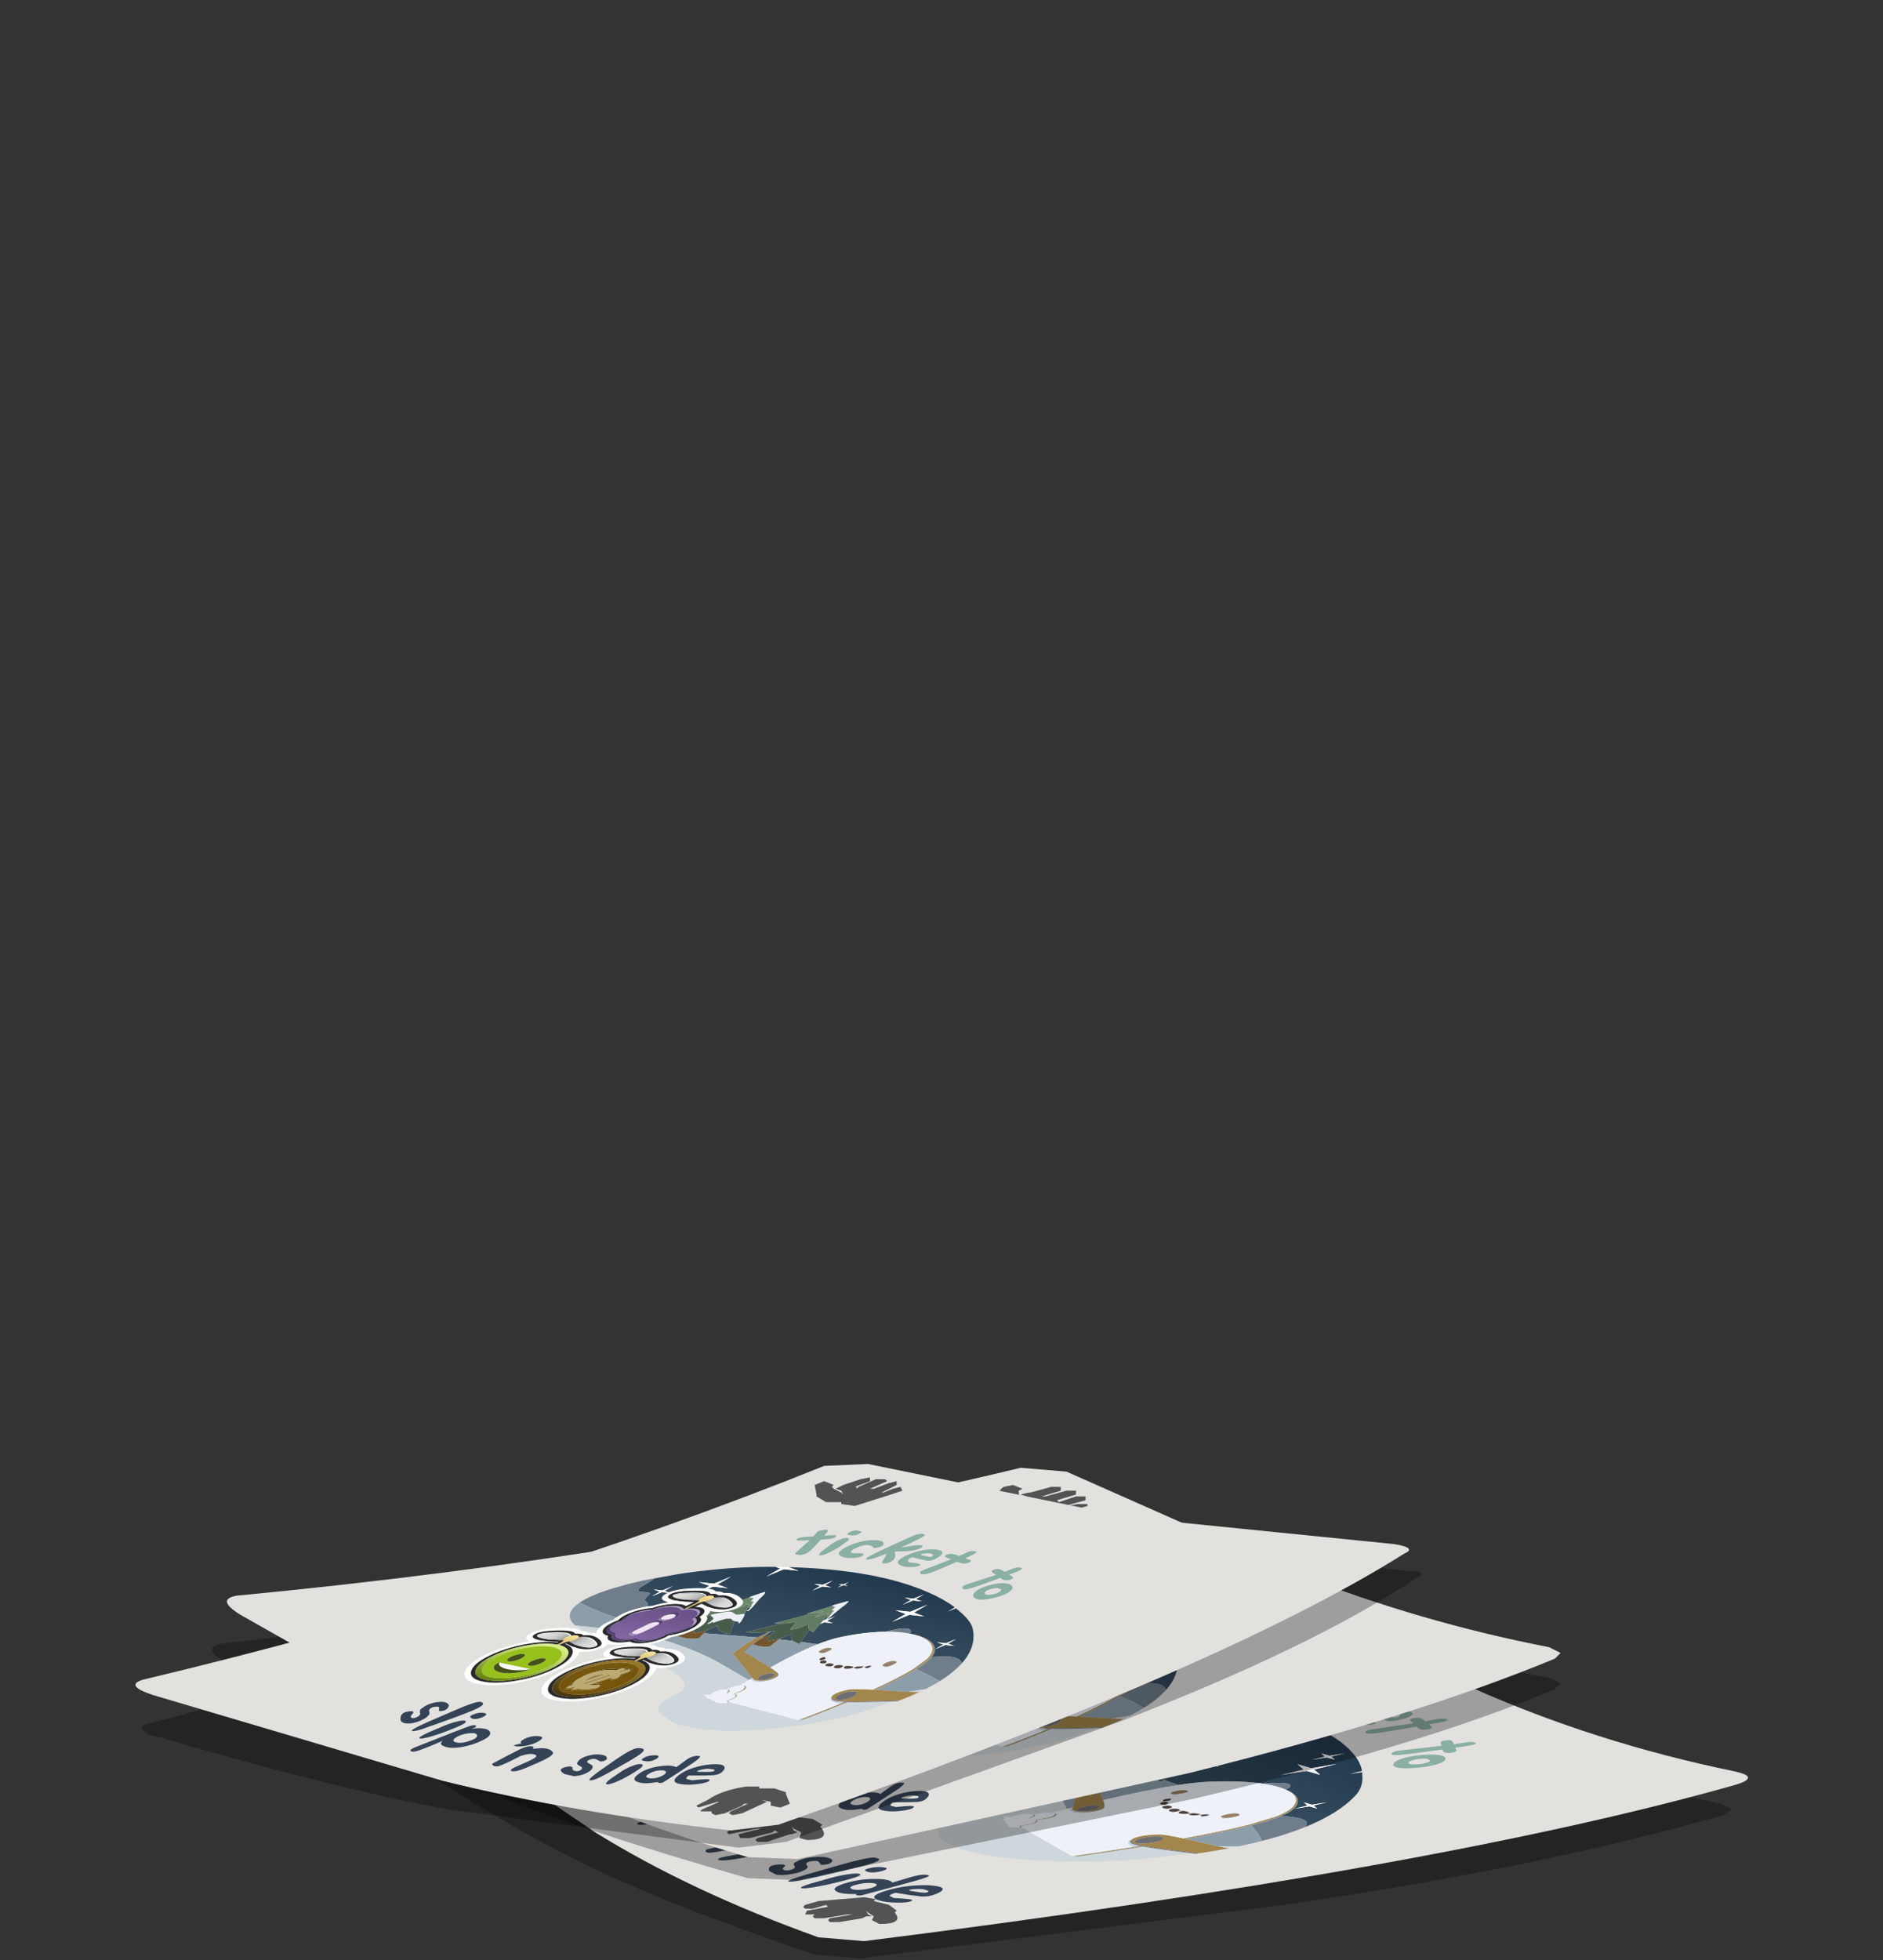 <?xml version="1.0" encoding="UTF-8" standalone="no"?>
<svg xmlns:xlink="http://www.w3.org/1999/xlink" height="51.35px" width="49.35px" xmlns="http://www.w3.org/2000/svg">
  <rect width="100%" height="100%" fill="#333333" stroke="none"/>
  <g transform="matrix(1.0, 0.0, 0.0, 1.0, 0.0, 0.0)">
    <use height="10.35" transform="matrix(1.0, 0.0, 0.0, 1.0, 9.5, 41.0)" width="36.3" xlink:href="#shape0"/>
    <use height="174.85" transform="matrix(0.045, 0.021, -0.111, 0.022, 34.097, 43.0)" width="168.55" xlink:href="#sprite0"/>
    <use height="11.0" transform="matrix(1.0, 0.0, 0.0, 1.0, 5.55, 38.35)" width="35.35" xlink:href="#shape5"/>
    <use height="174.85" transform="matrix(0.057, 0.012, -0.07, 0.034, 25.817, 40.099)" width="168.55" xlink:href="#sprite0"/>
    <use height="10.15" transform="matrix(1.0, 0.0, 0.0, 1.0, 3.55, 38.3)" width="33.7" xlink:href="#shape6"/>
    <use height="174.85" transform="matrix(0.057, 0.012, -0.07, 0.034, 20.467, 39.399)" width="168.55" xlink:href="#sprite0"/>
  </g>
  <defs>
    <g id="shape0" transform="matrix(1.0, 0.0, 0.0, 1.0, -9.5, -41.0)">
      <path d="M22.55 51.3 L21.35 51.2 Q17.5 49.9 15.25 48.8 13.1 47.75 9.8 45.55 9.25 45.2 9.8 45.1 17.6 44.5 31.15 41.6 L32.4 41.75 Q34.7 42.8 38.3 44.85 41.6 46.55 45.1 47.25 L45.4 47.4 45.15 47.55 Q40.5 48.9 33.65 49.9 L22.55 51.3" fill="url(#gradient0)" fill-rule="evenodd" stroke="none"/>
      <path d="M22.65 50.85 L21.45 50.75 Q18.1 49.55 15.6 48.0 L10.3 44.4 Q9.75 44.05 10.3 43.95 20.75 43.25 31.35 41.05 L32.55 41.2 38.55 44.2 Q41.8 45.65 45.45 46.4 46.15 46.55 45.5 46.75 37.75 48.95 22.65 50.85" fill="#e2e1de" fill-rule="evenodd" stroke="none"/>
      <path d="M21.35 50.15 L21.1 50.15 21.15 50.05 21.7 49.95 21.65 49.9 21.3 50.0 21.1 50.0 21.05 49.95 21.1 49.9 21.45 49.8 22.65 49.7 22.95 49.75 22.9 49.8 23.3 49.9 23.5 50.05 23.45 50.1 Q23.7 50.4 23.05 50.4 L22.85 50.3 22.9 50.2 22.75 50.1 22.7 50.05 22.75 50.15 22.85 50.2 22.7 50.2 22.6 50.25 22.0 50.35 21.75 50.35 21.7 50.3 21.75 50.25 22.35 50.15 22.2 50.15 21.6 50.25 21.35 50.25 21.3 50.2 21.35 50.15" fill="#525355" fill-rule="evenodd" stroke="none"/>
      <path d="M32.05 41.65 L32.3 41.65 32.25 41.75 31.65 41.85 31.7 41.9 31.8 41.9 32.45 41.75 32.7 41.75 32.7 41.85 32.05 42.0 32.15 42.05 32.7 41.9 32.9 41.9 32.9 42.0 32.3 42.15 32.7 42.1 32.9 42.1 32.9 42.2 32.5 42.3 31.25 42.45 30.9 42.35 30.95 42.3 30.55 42.2 Q30.35 42.05 30.45 41.95 L30.45 41.9 Q30.4 41.55 30.95 41.55 L31.15 41.65 31.1 41.7 31.05 41.8 31.25 42.0 31.2 41.9 31.1 41.8 31.3 41.8 31.4 41.75 32.05 41.65" fill="#525355" fill-rule="evenodd" stroke="none"/>
    </g>
    <linearGradient gradientTransform="matrix(0.022, 0.001, 0.004, -0.024, 27.45, 46.5)" gradientUnits="userSpaceOnUse" id="gradient0" spreadMethod="pad" x1="-819.2" x2="819.2">
      <stop offset="0.239" stop-color="#000000" stop-opacity="0.298"/>
      <stop offset="0.478" stop-color="#000000" stop-opacity="0.298"/>
    </linearGradient>
    <g id="sprite0" transform="matrix(1.0, 0.0, 0.0, 1.0, -9.4, -2.45)">
      <use height="174.85" transform="matrix(1.0, 0.0, 0.0, 1.0, 9.4, 2.45)" width="168.55" xlink:href="#sprite1"/>
    </g>
    <g id="sprite1" transform="matrix(1.0, 0.0, 0.0, 1.0, -9.4, -2.45)">
      <use height="102.15" transform="matrix(1.0, 0.0, 0.0, 1.0, 9.4, 30.55)" width="168.55" xlink:href="#shape1"/>
      <use height="86.0" transform="matrix(0.9, 0.0, 0.0, 0.9, 14.1, 56.1)" width="76.35" xlink:href="#sprite2"/>
      <use height="34.5" transform="matrix(1.0, 0.0, 0.0, 1.0, 26.2, 142.8)" width="143.1" xlink:href="#shape3"/>
      <use height="32.15" transform="matrix(0.9, 0.0, 0.0, 0.9, 37.55, 2.45)" width="114.75" xlink:href="#sprite3"/>
    </g>
    <g id="shape1" transform="matrix(1.0, 0.0, 0.0, 1.0, -9.4, -30.55)">
      <path d="M172.95 68.25 L172.5 67.55 172.45 67.5 Q168.7 65.05 165.15 65.3 162.35 65.55 158.8 67.65 L157.9 66.35 Q154.7 62.25 149.15 59.85 143.65 57.5 137.5 57.55 L136.2 57.55 135.95 57.2 135.55 56.5 Q131.25 52.85 127.65 58.5 L127.2 59.3 126.0 59.75 Q120.1 62.35 116.1 67.6 114.45 69.8 113.75 73.65 L106.8 74.3 101.6 66.95 104.2 67.65 104.05 67.4 104.2 67.45 101.2 62.55 101.4 61.15 104.85 60.65 101.4 60.15 100.9 56.7 100.5 59.5 100.3 59.05 99.45 56.85 Q96.9 50.95 96.7 49.9 96.5 49.1 95.9 48.05 95.35 46.95 95.1 47.0 L94.55 47.85 93.9 49.2 Q92.95 50.65 92.95 51.3 L93.0 51.45 94.35 51.55 Q94.95 51.5 95.35 52.85 95.7 54.15 96.35 53.75 96.65 53.55 96.9 53.75 L97.4 54.8 98.4 56.35 99.25 57.6 99.65 58.5 99.9 59.35 100.0 60.2 99.8 60.25 98.3 57.8 97.8 57.45 Q96.8 56.65 96.35 55.65 L96.3 55.5 96.3 55.25 96.65 55.95 97.8 57.3 99.55 58.4 99.2 57.7 98.35 56.45 Q97.6 55.5 97.4 54.95 96.85 53.5 96.35 53.85 95.7 54.25 95.35 52.95 94.95 51.6 94.35 51.65 L93.1 51.65 92.4 53.35 90.0 58.5 90.1 58.45 92.0 57.25 93.9 55.25 93.95 56.25 Q94.1 57.4 94.4 58.0 L95.3 59.55 96.15 57.05 96.3 56.6 96.15 57.2 95.3 59.7 94.4 58.2 Q94.1 57.55 93.95 56.4 L93.85 55.4 92.0 57.4 91.5 57.75 90.3 60.0 Q89.1 62.45 86.05 67.15 L86.2 67.1 86.05 67.35 86.75 67.2 88.4 66.75 84.85 72.15 82.65 75.25 84.4 74.95 Q86.45 74.5 87.85 73.7 L90.0 72.3 90.0 76.8 80.75 78.55 69.9 80.6 69.0 78.75 69.0 78.6 68.9 78.45 69.05 77.6 69.2 74.8 70.05 75.65 Q71.25 76.65 73.05 77.25 75.95 78.3 78.85 78.15 L71.95 70.8 72.5 70.75 Q73.8 70.4 74.1 71.05 L74.4 71.5 74.65 71.25 74.6 70.9 73.95 69.85 71.55 66.85 71.0 66.25 70.45 65.85 70.4 65.8 67.0 61.75 66.45 61.45 Q65.15 60.65 64.75 59.7 L64.7 59.5 65.15 60.15 66.45 61.3 68.35 62.15 67.9 61.5 66.9 60.4 Q66.05 59.6 65.75 59.0 L65.05 58.05 64.5 58.1 Q64.25 58.3 63.95 58.1 L63.45 57.3 Q63.95 58.5 64.5 58.0 65.0 57.5 65.7 58.9 L66.9 60.3 67.9 61.4 68.45 62.25 68.8 63.05 68.95 63.85 69.3 63.8 69.45 63.3 69.15 62.65 68.05 60.6 Q64.75 55.5 64.3 54.1 L63.3 52.4 62.35 51.45 Q62.2 51.5 61.9 52.4 L61.45 53.8 Q60.75 55.6 60.85 56.05 L60.9 56.2 61.5 56.3 62.25 56.1 Q62.9 55.85 63.4 57.2 62.85 56.0 62.25 56.2 L61.0 56.35 60.55 58.1 58.9 63.55 59.0 63.5 60.7 62.05 62.3 59.8 62.5 60.8 Q62.8 61.9 63.2 62.5 L64.3 63.85 64.8 61.3 64.85 60.35 64.8 61.45 64.3 64.0 63.2 62.65 Q62.8 62.05 62.5 60.95 L62.3 60.0 60.7 62.2 60.3 62.65 59.4 65.0 Q58.55 67.6 56.2 72.65 L56.3 72.6 56.2 72.85 56.9 72.65 58.45 71.95 56.65 75.85 56.05 76.45 55.0 78.5 Q54.25 79.6 53.85 80.75 L53.85 81.1 Q53.85 81.5 54.2 81.45 55.05 81.45 55.05 81.95 55.05 82.3 55.35 82.5 55.65 82.7 55.65 82.25 L55.65 82.1 55.55 81.55 Q55.55 81.2 56.0 80.95 L57.65 80.0 61.15 77.2 Q61.9 76.35 62.3 76.95 63.05 78.35 63.45 78.45 L63.5 78.45 63.5 80.0 63.35 81.65 55.65 82.55 Q55.55 82.75 55.35 82.55 L49.1 82.9 48.45 82.65 Q46.75 81.8 44.1 80.15 L39.85 77.55 Q38.2 76.6 36.1 74.5 L32.65 71.15 Q32.05 70.7 30.8 70.25 29.5 69.8 29.1 69.55 28.5 69.2 27.55 67.25 26.65 65.4 26.0 65.1 L24.15 65.15 22.15 65.55 Q20.0 65.25 19.3 63.15 L18.55 58.95 18.05 56.65 22.75 51.7 Q23.55 50.9 24.7 50.0 35.05 41.65 47.7 37.35 L49.2 36.85 51.7 37.2 52.55 43.05 53.4 37.2 59.2 36.35 53.55 35.5 Q83.7 26.75 115.9 33.45 124.9 35.25 133.5 38.35 L133.9 41.3 134.3 38.65 139.9 40.85 Q148.85 44.55 153.7 48.1 166.85 57.45 172.95 68.25 M123.75 45.75 L122.85 39.95 122.0 45.75 116.2 46.6 122.0 47.45 122.85 53.3 123.75 47.45 129.55 46.6 123.75 45.75 M84.85 38.85 L83.0 38.6 82.7 36.7 82.45 38.6 80.55 38.85 82.45 39.15 82.7 41.0 83.0 39.15 84.85 38.85 M115.4 38.3 L114.9 34.85 114.4 38.3 110.95 38.8 114.4 39.35 114.9 42.8 115.4 39.35 118.85 38.8 115.4 38.3 M100.3 60.2 L100.45 59.9 100.4 60.15 100.3 60.2 M100.45 61.25 L100.35 61.15 100.4 61.15 100.45 61.25 M91.65 76.5 L91.35 75.5 90.4 71.95 91.2 71.15 92.5 73.75 92.1 76.4 91.65 76.5 M97.9 74.9 L97.95 74.8 97.85 74.6 98.15 73.8 98.65 71.05 99.35 72.0 102.15 74.0 103.6 74.65 98.05 75.4 97.9 74.9 M155.2 58.6 L154.7 55.15 154.2 58.6 150.75 59.1 154.2 59.6 154.7 63.05 155.2 59.6 158.65 59.1 155.2 58.6 M76.1 41.1 L72.7 41.6 76.1 42.1 76.6 45.5 77.15 42.1 80.55 41.6 77.15 41.1 76.6 37.7 76.1 41.1 M34.6 53.7 L40.45 54.55 41.3 60.35 42.15 54.55 47.95 53.7 42.15 52.85 41.3 47.05 40.45 52.85 34.6 53.7 M24.95 62.8 L28.4 63.3 28.9 66.75 29.4 63.3 32.85 62.8 29.4 62.3 28.9 58.85 28.4 62.3 24.95 62.8 M64.5 73.8 L63.55 71.95 Q63.15 71.35 60.75 70.55 L60.45 70.4 60.35 70.3 60.15 69.9 60.75 70.45 Q63.15 71.25 63.55 71.85 L64.1 72.8 64.5 73.8 M64.55 74.85 Q64.55 75.05 64.85 75.1 65.35 75.2 65.4 74.7 65.4 75.35 64.85 75.2 L64.55 74.85 M44.35 75.8 L47.2 76.25 47.6 79.05 48.0 76.25 50.85 75.8 48.0 75.4 47.6 72.55 47.2 75.4 44.35 75.8" fill="url(#gradient1)" fill-rule="evenodd" stroke="none"/>
      <path d="M158.8 67.65 Q162.35 65.55 165.15 65.3 168.7 65.05 172.45 67.5 L172.5 67.55 172.95 68.25 174.05 70.4 Q175.3 72.85 176.15 75.45 L176.65 77.25 177.1 79.05 177.2 79.65 Q169.5 77.45 161.85 76.0 160.85 70.95 158.8 67.65 M18.05 56.65 L18.55 58.95 19.3 63.15 Q20.0 65.25 22.15 65.55 L24.15 65.15 26.0 65.1 Q26.65 65.4 27.55 67.25 28.5 69.2 29.1 69.55 29.5 69.8 30.8 70.25 32.05 70.7 32.65 71.15 L36.1 74.5 Q38.2 76.6 39.85 77.55 L44.1 80.15 Q46.75 81.8 48.45 82.65 L49.1 82.9 Q32.7 83.4 13.65 79.05 L9.95 78.25 9.9 78.25 9.8 77.7 9.75 77.6 9.65 77.15 Q9.15 74.45 9.7 71.5 9.85 70.45 10.1 69.9 10.35 68.7 11.05 67.05 L13.35 62.5 15.85 58.95 18.05 56.6 18.05 56.65 M127.2 59.3 L127.65 58.5 Q131.25 52.85 135.55 56.5 L135.95 57.2 136.2 57.55 Q131.45 57.65 127.2 59.3" fill="#6f7e8a" fill-rule="evenodd" stroke="none"/>
      <path d="M49.1 82.9 L55.35 82.55 Q55.55 82.75 55.65 82.55 L63.35 81.65 Q63.1 83.45 62.5 84.7 L63.9 85.2 67.7 85.35 Q70.5 84.95 71.65 83.7 L69.9 80.6 80.75 78.55 90.0 76.8 90.0 77.25 Q90.0 79.95 91.35 84.35 L92.65 88.25 115.0 99.15 115.05 99.55 115.15 99.65 115.35 100.7 113.9 100.3 91.3 93.95 Q76.65 90.35 63.15 89.05 45.25 87.3 23.7 91.05 16.15 88.15 12.5 83.45 11.05 81.55 10.3 79.45 L10.05 78.7 9.95 78.35 9.9 78.25 9.95 78.25 13.65 79.05 Q32.7 83.4 49.1 82.9 M106.8 74.3 L113.75 73.65 Q112.5 80.2 113.9 91.5 L101.85 87.9 95.5 86.15 Q94.7 85.35 93.35 81.75 L93.1 81.05 95.7 81.3 Q98.5 81.25 99.85 80.2 98.9 78.1 98.05 75.4 L103.6 74.65 107.75 75.7 106.8 74.3 M161.85 76.0 Q169.5 77.45 177.2 79.65 L177.6 81.75 177.9 84.8 177.95 85.5 177.95 85.55 174.3 88.9 171.4 89.6 162.1 91.7 162.6 91.55 Q163.1 82.4 161.85 76.0 M91.9 77.3 L91.65 76.5 92.1 76.4 91.9 77.3 M148.75 74.3 L148.95 74.1 149.0 74.1 148.75 74.3" fill="#8d9eab" fill-rule="evenodd" stroke="none"/>
      <path d="M90.0 76.8 L90.0 72.3 90.0 71.9 90.05 71.95 90.1 72.15 90.1 72.2 91.3 76.55 91.7 77.9 92.65 80.9 92.95 81.75 Q94.3 85.35 95.15 86.15 L105.85 89.15 Q117.1 92.45 120.1 93.9 122.55 95.1 121.75 97.5 120.95 99.85 118.4 100.1 117.2 100.25 115.9 99.6 L115.0 99.15 92.65 88.25 91.35 84.35 Q90.0 79.95 90.0 77.25 L90.0 76.8 M177.9 87.8 L177.95 87.75 Q177.9 91.1 177.1 94.6 L175.7 95.25 Q160.7 101.85 157.15 101.85 155.0 101.85 153.65 101.0 L153.25 100.7 153.2 100.65 Q151.85 99.5 152.05 97.65 152.25 95.85 153.75 94.35 154.55 93.55 161.35 91.85 L162.1 91.7 171.4 89.6 174.3 88.9 177.9 87.8 M117.0 95.15 Q116.3 95.85 116.3 96.9 116.3 97.95 117.0 98.7 117.65 99.45 118.6 99.45 119.55 99.45 120.2 98.7 120.9 97.95 120.9 96.9 120.9 95.85 120.2 95.15 119.55 94.4 118.6 94.4 117.65 94.4 117.0 95.15 M158.9 95.85 Q158.0 94.9 156.8 94.9 155.6 94.9 154.75 95.85 153.9 96.75 153.9 98.1 153.9 99.4 154.75 100.35 L154.9 100.5 Q155.7 101.3 156.8 101.3 158.0 101.3 158.9 100.35 159.7 99.45 159.75 98.25 L159.75 98.1 Q159.75 96.75 158.9 95.85" fill="#a3864c" fill-rule="evenodd" stroke="none"/>
      <path d="M137.5 57.55 Q143.65 57.5 149.15 59.85 154.7 62.25 157.9 66.35 L158.8 67.65 Q160.85 70.95 161.85 76.0 163.1 82.4 162.6 91.55 L162.1 91.7 161.35 91.85 Q161.9 82.3 160.6 75.8 L158.35 68.95 157.4 67.3 156.8 66.5 156.7 66.35 Q153.65 62.4 148.45 60.05 143.3 57.7 137.5 57.55 M114.6 108.2 Q115.7 108.05 116.3 108.7 L117.2 110.05 116.85 110.3 115.9 108.9 Q115.1 108.0 113.65 108.5 L114.6 108.2 M119.1 109.6 Q119.8 109.05 119.8 107.45 119.8 106.25 118.95 105.3 118.1 104.35 116.9 104.4 L116.5 104.5 117.5 104.25 Q118.7 104.2 119.55 105.15 120.4 106.05 120.4 107.25 120.4 109.05 119.45 109.6 120.8 109.6 121.7 110.35 122.45 111.05 122.55 112.0 122.65 113.2 122.25 114.25 L123.5 114.75 Q123.95 114.95 123.7 115.15 L122.35 116.0 123.3 115.35 Q123.75 115.15 122.85 114.8 L121.9 114.4 122.15 112.2 Q122.05 110.75 120.5 110.05 120.0 109.75 119.1 109.6 M157.5 116.55 Q159.0 111.15 160.3 102.05 L160.35 101.75 161.6 101.35 Q160.5 109.65 158.9 115.9 L157.65 116.55 157.5 116.55" fill="#a0926e" fill-rule="evenodd" stroke="none"/>
      <path d="M177.95 85.55 L177.95 87.5 177.9 87.8 174.3 88.9 177.95 85.55 M175.5 95.9 L172.45 106.2 Q165.1 118.7 151.05 126.4 145.8 129.2 140.95 130.7 L133.35 132.45 123.55 132.7 119.45 132.2 107.75 128.3 106.0 127.15 104.4 125.6 Q101.0 121.8 101.3 115.95 101.6 109.15 80.45 103.3 67.25 99.6 35.1 94.05 28.6 92.95 23.7 91.05 45.25 87.3 63.15 89.05 76.65 90.35 91.3 93.95 L113.9 100.3 115.35 100.7 116.1 104.6 Q114.45 105.2 114.45 107.25 L114.6 108.2 113.65 108.5 Q112.8 108.85 112.4 109.6 111.65 110.9 112.75 112.8 L112.8 112.9 Q111.9 113.1 111.25 113.4 110.4 113.8 110.75 113.95 L112.15 114.2 Q113.0 114.25 112.9 114.45 112.75 114.8 113.2 115.05 L114.55 115.25 114.95 115.15 115.7 115.25 116.2 115.5 116.35 115.6 Q116.85 115.95 117.45 115.9 L118.35 115.85 118.65 116.0 119.05 116.35 120.8 116.5 Q121.7 116.4 122.35 116.0 L123.7 115.15 Q123.95 114.95 123.5 114.75 L157.5 116.6 157.5 116.55 157.65 116.55 158.9 115.9 Q160.5 109.65 161.6 101.35 166.4 99.85 175.5 95.9 M122.85 114.8 L121.85 114.45 121.9 114.4 122.85 114.8" fill="#ced7db" fill-rule="evenodd" stroke="none"/>
      <path d="M177.1 94.6 L176.95 95.25 175.5 95.9 Q166.4 99.85 161.6 101.35 L160.35 101.75 157.55 102.25 Q154.95 102.25 153.6 101.05 L153.25 100.7 153.65 101.0 Q155.0 101.85 157.15 101.85 160.7 101.85 175.7 95.25 L177.1 94.6 M118.4 100.1 Q120.95 99.85 121.75 97.5 122.55 95.1 120.1 93.9 117.1 92.45 105.85 89.15 L95.15 86.15 Q94.3 85.35 92.95 81.75 L92.65 80.9 91.7 77.9 91.3 76.55 90.1 72.2 90.1 72.15 90.05 71.95 90.4 71.9 90.4 71.95 91.35 75.5 91.65 76.5 91.9 77.3 93.1 81.05 93.35 81.75 Q94.7 85.35 95.5 86.15 L101.85 87.9 113.9 91.5 Q118.8 93.05 120.5 93.9 121.9 94.65 122.2 95.8 122.65 97.3 121.45 98.7 120.25 100.15 118.4 100.1 M117.0 95.15 Q117.65 94.4 118.6 94.4 119.55 94.4 120.2 95.15 120.9 95.85 120.9 96.9 120.9 97.95 120.2 98.7 119.55 99.45 118.6 99.45 117.65 99.45 117.0 98.7 116.3 97.95 116.3 96.9 116.3 95.85 117.0 95.15 M158.9 95.85 Q159.75 96.75 159.75 98.1 L159.75 98.25 Q159.7 99.45 158.9 100.35 158.0 101.3 156.8 101.3 155.7 101.3 154.9 100.5 L154.75 100.35 Q153.9 99.4 153.9 98.1 153.9 96.75 154.75 95.85 155.6 94.9 156.8 94.9 158.0 94.9 158.9 95.85" fill="#6d6f73" fill-rule="evenodd" stroke="none"/>
      <path d="M134.3 38.65 L133.9 41.3 133.5 38.35 134.3 38.65 M53.55 35.5 L59.2 36.35 53.4 37.2 52.55 43.05 51.7 37.2 49.2 36.85 52.6 35.8 53.5 35.5 53.55 35.5 M99.8 60.25 L100.0 60.2 100.25 60.2 100.3 60.2 100.4 60.15 100.45 59.9 100.5 59.7 100.5 59.5 100.9 56.7 101.4 60.15 104.85 60.65 101.4 61.15 101.2 62.55 100.45 61.25 100.4 61.15 100.35 61.15 99.8 60.25 M123.75 45.75 L129.55 46.6 123.75 47.45 122.85 53.3 122.0 47.45 116.2 46.6 122.0 45.75 122.85 39.95 123.75 45.75 M115.4 38.3 L118.85 38.8 115.4 39.35 114.9 42.8 114.4 39.35 110.95 38.8 114.4 38.3 114.9 34.85 115.4 38.3 M84.85 38.85 L83.0 39.15 82.7 41.0 82.45 39.15 80.55 38.85 82.45 38.6 82.7 36.7 83.0 38.6 84.85 38.85 M155.2 58.6 L158.65 59.1 155.2 59.6 154.7 63.05 154.2 59.6 150.75 59.1 154.2 58.6 154.7 55.15 155.2 58.6 M117.2 110.05 Q117.8 109.6 118.65 109.6 L119.1 109.6 Q120.0 109.75 120.5 110.05 L119.05 109.8 Q117.65 109.8 116.9 110.95 116.2 112.05 116.9 113.0 L116.3 113.65 115.15 114.75 114.95 114.95 114.5 114.95 114.75 114.55 116.5 112.8 Q116.1 112.25 116.2 111.55 116.3 110.9 116.85 110.3 L117.2 110.05 M24.95 62.8 L28.4 62.3 28.9 58.85 29.4 62.3 32.85 62.8 29.4 63.3 28.9 66.75 28.4 63.3 24.95 62.8 M34.6 53.7 L40.45 52.85 41.3 47.05 42.15 52.85 47.95 53.7 42.15 54.55 41.3 60.35 40.45 54.55 34.6 53.7 M76.1 41.1 L76.6 37.7 77.15 41.1 80.55 41.6 77.15 42.1 76.6 45.5 76.1 42.1 72.7 41.6 76.1 41.1 M44.35 75.8 L47.2 75.4 47.6 72.55 48.0 75.4 50.85 75.8 48.0 76.25 47.6 79.05 47.2 76.25 44.35 75.8" fill="#ffffff" fill-rule="evenodd" stroke="none"/>
      <path d="M55.55 81.55 L55.65 82.1 55.65 82.25 Q55.65 82.7 55.35 82.5 55.05 82.3 55.05 81.95 55.05 81.45 54.2 81.45 53.85 81.5 53.85 81.1 L53.85 80.75 Q54.25 79.6 55.0 78.5 L56.05 76.45 56.65 75.85 58.8 74.25 Q59.1 74.0 59.25 74.05 L59.35 74.35 59.35 74.8 59.55 75.4 Q59.85 75.85 60.7 75.15 L62.15 74.1 Q62.65 73.9 63.25 74.85 L64.05 76.5 64.2 77.2 63.95 78.1 Q63.7 78.45 63.45 78.35 63.05 78.25 62.3 76.85 61.95 76.2 61.15 77.1 L57.6 79.9 56.0 80.85 Q55.45 81.1 55.55 81.55 M63.4 57.2 Q62.9 55.85 62.25 56.1 L61.5 56.3 60.9 56.2 60.85 56.05 Q60.75 55.6 61.45 53.8 L61.9 52.4 Q62.2 51.5 62.35 51.45 L63.3 52.4 64.3 54.1 Q64.75 55.5 68.05 60.6 L69.15 62.65 69.45 63.3 69.3 63.8 68.95 63.85 68.8 63.05 68.45 62.25 67.9 61.4 66.9 60.3 65.7 58.9 Q65.0 57.5 64.5 58.0 63.95 58.5 63.45 57.3 L63.4 57.2 M70.4 65.8 L70.45 65.85 71.0 66.25 71.55 66.85 73.95 69.85 74.6 70.9 74.6 71.15 74.4 71.4 74.1 70.95 Q73.8 70.3 72.45 70.65 L71.1 70.6 Q70.3 70.45 69.8 70.05 69.4 69.7 68.8 69.85 L67.75 70.25 Q67.3 70.5 66.8 71.85 66.35 72.95 66.25 73.65 L66.0 74.0 65.7 73.8 65.7 73.65 Q65.7 73.45 65.5 73.65 65.3 73.85 65.35 74.2 L65.35 74.3 65.4 74.7 Q65.35 75.2 64.85 75.1 64.55 75.05 64.55 74.85 L64.5 73.8 64.1 72.8 63.55 71.85 Q63.15 71.25 60.75 70.45 L60.15 69.9 Q60.1 69.5 61.15 68.45 L63.35 66.2 64.8 66.0 66.75 66.55 Q68.25 67.3 69.15 66.3 69.85 65.5 70.4 65.8 M100.0 60.2 L99.9 59.35 99.65 58.5 99.25 57.6 98.4 56.35 97.4 54.8 96.9 53.75 Q96.65 53.55 96.35 53.75 95.7 54.15 95.35 52.85 94.95 51.5 94.35 51.55 L93.0 51.45 92.95 51.3 Q92.95 50.65 93.9 49.2 L94.55 47.85 95.1 47.0 Q95.35 46.95 95.9 48.05 96.5 49.1 96.7 49.9 96.9 50.95 99.45 56.85 L100.3 59.05 100.5 59.5 100.5 59.7 100.45 59.9 100.3 60.2 100.25 60.2 100.0 60.2" fill="#ecf0f6" fill-rule="evenodd" stroke="none"/>
      <path d="M113.75 73.65 Q114.45 69.8 116.1 67.6 120.1 62.35 126.0 59.75 L127.2 59.3 Q131.45 57.65 136.2 57.55 L137.5 57.55 Q143.3 57.7 148.45 60.05 153.65 62.4 156.7 66.35 L156.8 66.5 157.4 67.3 158.35 68.95 160.6 75.8 Q161.9 82.3 161.35 91.85 154.55 93.55 153.75 94.35 152.25 95.85 152.05 97.65 151.85 99.5 153.2 100.65 L153.25 100.7 153.5 101.05 Q154.2 102.0 155.25 102.4 157.6 103.25 160.0 103.05 L160.3 102.05 Q159.0 111.15 157.5 116.55 L157.5 116.6 123.5 114.75 122.25 114.25 Q122.65 113.2 122.55 112.0 122.45 111.05 121.7 110.35 120.8 109.6 119.45 109.6 120.4 109.05 120.4 107.25 120.4 106.05 119.55 105.15 118.7 104.2 117.5 104.25 L116.5 104.5 116.9 104.4 Q118.1 104.35 118.95 105.3 119.8 106.25 119.8 107.45 119.8 109.05 119.1 109.6 L118.65 109.6 Q117.8 109.6 117.2 110.05 L116.3 108.7 Q115.7 108.05 114.6 108.2 L114.45 107.25 Q114.45 105.2 116.1 104.6 L115.35 100.7 115.15 99.65 Q116.95 101.2 119.4 100.6 122.35 100.0 122.35 96.75 L122.2 95.8 Q121.9 94.65 120.5 93.9 118.8 93.05 113.9 91.5 112.5 80.2 113.75 73.65 M118.7 76.7 Q118.9 77.55 119.35 77.8 L120.55 77.95 Q121.3 77.95 121.55 77.4 L121.75 75.85 Q121.7 73.95 119.8 74.35 119.15 74.45 118.85 75.1 118.5 75.75 118.7 76.7 M148.75 74.3 L148.7 74.3 148.55 74.35 148.25 74.75 148.2 74.85 148.15 74.9 Q147.75 75.65 148.0 76.65 148.25 77.6 148.75 77.9 L150.05 78.05 Q151.5 78.05 151.35 75.7 L151.35 75.45 151.2 74.85 151.05 74.55 150.4 74.05 149.8 74.0 149.2 74.05 149.0 74.1 148.95 74.1 148.75 74.3 M126.2 81.75 Q125.8 82.05 125.95 82.55 L126.75 83.4 127.95 83.5 128.7 83.0 128.4 82.3 127.5 81.65 127.1 81.55 126.2 81.75 M124.75 79.85 Q124.2 79.8 124.05 80.1 L123.9 80.85 Q123.85 81.3 124.6 81.75 125.3 82.2 125.6 81.65 L125.9 80.85 125.65 80.45 124.75 79.85 M140.3 81.95 Q139.9 81.6 139.35 81.7 L138.35 81.8 Q137.7 81.75 137.3 82.15 136.8 82.6 137.45 83.1 138.1 83.65 138.8 83.65 L139.75 83.3 140.4 82.65 Q140.7 82.3 140.3 81.95 M141.45 81.1 Q140.95 81.15 140.9 81.8 140.85 82.4 141.45 82.45 L142.65 82.25 143.3 81.6 143.4 80.75 Q143.4 80.4 142.9 80.45 L142.0 80.8 141.45 81.1 M132.35 82.9 L131.95 82.5 130.45 82.5 Q129.75 82.65 129.7 83.25 129.65 84.5 131.5 84.4 L132.5 84.15 132.75 83.65 132.35 82.9 M136.35 82.5 L135.4 82.25 Q134.55 82.2 133.95 82.7 133.35 83.15 133.7 83.7 134.4 84.75 135.8 84.4 136.9 84.15 136.6 83.05 L136.35 82.5 M145.6 80.3 L145.5 79.45 Q145.4 79.15 144.95 79.25 144.2 79.4 144.15 79.75 L143.9 80.3 Q143.8 80.55 144.05 80.75 L145.05 81.0 Q145.65 80.85 145.6 80.3 M121.9 114.4 L121.85 114.45 122.85 114.8 Q123.75 115.15 123.3 115.35 L122.35 116.0 Q121.7 116.4 120.8 116.5 L119.05 116.35 118.65 116.0 118.35 115.85 117.45 115.9 Q116.85 115.95 116.35 115.6 L116.2 115.5 115.7 115.25 114.95 115.15 114.55 115.25 113.2 115.05 Q112.75 114.8 112.9 114.45 113.0 114.25 112.15 114.2 L110.75 113.95 Q110.4 113.8 111.25 113.4 111.9 113.1 112.8 112.9 L112.75 112.8 Q111.65 110.9 112.4 109.6 112.8 108.85 113.65 108.5 115.1 108.0 115.9 108.9 L116.85 110.3 Q116.3 110.9 116.2 111.55 116.1 112.25 116.5 112.8 L114.75 114.55 114.5 114.95 114.95 114.95 115.15 114.75 116.3 113.65 116.9 113.0 Q116.2 112.05 116.9 110.95 117.65 109.8 119.05 109.8 L120.5 110.05 Q122.05 110.75 122.15 112.2 L121.9 114.4" fill="#eef2f8" fill-rule="evenodd" stroke="none"/>
      <path d="M63.5 78.45 L63.45 78.45 Q63.05 78.35 62.3 76.95 61.9 76.35 61.15 77.2 L57.65 80.0 56.0 80.95 Q55.55 81.2 55.55 81.55 55.45 81.1 56.0 80.85 L57.6 79.9 61.15 77.1 Q61.95 76.2 62.3 76.85 63.05 78.25 63.45 78.35 63.7 78.45 63.95 78.1 L64.2 77.2 64.05 76.5 63.25 74.85 Q62.65 73.9 62.15 74.1 L60.7 75.15 Q59.85 75.85 59.55 75.4 L59.35 74.8 59.35 74.35 59.25 74.05 Q59.1 74.0 58.8 74.25 L56.65 75.85 58.45 71.95 56.9 72.65 56.2 72.85 56.3 72.6 Q58.2 72.2 59.75 70.85 L60.35 70.3 60.45 70.4 60.75 70.55 Q63.15 71.35 63.55 71.95 L64.5 73.8 64.55 74.85 64.85 75.2 Q65.4 75.35 65.4 74.7 L65.35 74.3 65.35 74.2 Q65.3 73.85 65.5 73.65 65.7 73.45 65.7 73.65 L65.7 73.8 66.0 74.0 66.25 73.65 Q66.35 72.95 66.8 71.85 67.3 70.5 67.75 70.25 L68.8 69.85 Q69.4 69.7 69.8 70.05 70.3 70.45 71.1 70.6 L72.45 70.65 Q73.8 70.3 74.1 70.95 L74.4 71.4 74.6 71.15 74.6 70.9 74.65 71.25 74.4 71.5 74.1 71.05 Q73.8 70.4 72.5 70.75 L71.95 70.8 78.85 78.15 Q75.95 78.3 73.05 77.25 71.25 76.65 70.05 75.65 L69.2 74.8 69.05 77.6 68.9 78.45 69.0 78.6 69.0 78.75 68.8 79.35 67.2 81.8 66.25 81.25 64.55 79.7 63.55 78.6 63.5 78.45 M90.0 72.3 L87.85 73.7 Q86.45 74.5 84.4 74.95 L82.65 75.25 84.85 72.15 88.4 66.75 86.75 67.2 86.05 67.35 86.2 67.1 Q88.25 66.9 89.8 65.85 91.45 64.8 92.25 63.75 L92.65 64.75 93.8 66.85 Q94.75 68.3 95.45 68.95 96.8 68.0 97.25 65.9 L97.65 63.6 98.15 64.4 100.15 66.05 Q102.05 67.2 104.05 67.4 L104.2 67.65 101.6 66.95 106.8 74.3 107.75 75.7 103.6 74.65 102.15 74.0 99.35 72.0 98.65 71.05 98.15 73.8 97.85 74.6 97.95 74.8 97.9 74.9 97.6 75.5 95.7 77.7 94.8 77.05 93.35 75.25 92.5 74.05 92.55 73.75 92.5 73.75 91.2 71.15 90.4 71.95 90.4 71.9 90.05 71.95 90.0 71.9 90.0 72.3" fill="#485c4c" fill-rule="evenodd" stroke="none"/>
      <path d="M56.3 72.6 L56.2 72.65 Q58.55 67.6 59.4 65.0 L60.3 62.65 60.7 62.2 62.3 60.0 62.5 60.95 Q62.8 62.05 63.2 62.65 L64.3 64.0 64.8 61.45 64.85 60.35 64.75 59.7 Q65.15 60.65 66.45 61.45 L67.0 61.75 70.4 65.8 Q69.85 65.5 69.15 66.3 68.25 67.3 66.75 66.55 L64.8 66.0 63.35 66.2 61.15 68.45 Q60.1 69.5 60.15 69.9 L60.35 70.3 59.75 70.85 Q58.2 72.2 56.3 72.6 M86.2 67.1 L86.05 67.15 Q89.1 62.45 90.3 60.0 L91.5 57.75 92.0 57.4 93.85 55.4 93.95 56.4 Q94.1 57.55 94.4 58.2 L95.3 59.7 96.15 57.2 96.3 56.6 96.3 56.1 96.35 56.05 96.35 55.7 96.35 55.65 Q96.8 56.65 97.8 57.45 L98.3 57.8 99.8 60.25 100.35 61.15 100.45 61.25 101.2 62.55 104.2 67.45 104.05 67.4 Q102.05 67.2 100.15 66.05 L98.15 64.4 97.65 63.6 97.25 65.9 Q96.8 68.0 95.45 68.95 94.75 68.3 93.8 66.85 L92.65 64.75 92.25 63.75 Q91.45 64.8 89.8 65.85 88.25 66.9 86.2 67.1" fill="#627b64" fill-rule="evenodd" stroke="none"/>
      <path d="M64.85 60.35 L64.8 61.3 64.3 63.85 63.2 62.5 Q62.8 61.9 62.5 60.8 L62.3 59.8 60.7 62.05 59.0 63.5 58.9 63.55 60.55 58.1 61.0 56.35 62.25 56.2 Q62.85 56.0 63.4 57.2 L63.45 57.3 63.95 58.1 Q64.25 58.3 64.5 58.1 L65.05 58.05 65.75 59.0 Q66.05 59.6 66.9 60.4 L67.9 61.5 68.35 62.15 66.45 61.3 65.15 60.15 64.7 59.5 64.75 59.7 64.85 60.35 M96.3 56.6 L96.15 57.05 95.3 59.55 94.4 58.0 Q94.1 57.4 93.95 56.25 L93.9 55.25 92.0 57.25 90.1 58.45 90.0 58.5 92.4 53.35 93.1 51.65 94.35 51.65 Q94.95 51.6 95.35 52.95 95.7 54.25 96.35 53.85 96.85 53.5 97.4 54.95 97.6 55.5 98.35 56.45 L99.2 57.7 99.55 58.4 97.8 57.3 96.65 55.95 96.3 55.25 96.3 55.5 96.35 55.65 96.35 55.7 96.35 56.05 96.3 56.1 96.3 56.6" fill="#6d896c" fill-rule="evenodd" stroke="none"/>
      <path d="M63.35 81.65 L63.5 80.0 63.5 78.45 63.55 78.6 64.55 79.7 66.25 81.25 67.2 81.8 68.8 79.35 69.0 78.75 69.9 80.6 71.65 83.7 Q70.5 84.95 67.7 85.35 L63.9 85.2 62.5 84.7 Q63.1 83.45 63.35 81.65 M93.1 81.05 L91.9 77.3 92.1 76.4 92.5 73.75 92.55 73.75 92.5 74.05 93.35 75.25 94.8 77.05 95.7 77.7 97.6 75.5 97.9 74.9 98.05 75.4 Q98.9 78.1 99.85 80.2 98.5 81.25 95.7 81.3 L93.1 81.05" fill="#72552b" fill-rule="evenodd" stroke="none"/>
      <path d="M118.7 76.7 Q118.5 75.75 118.85 75.1 119.15 74.45 119.8 74.35 121.7 73.95 121.75 75.85 L121.55 77.4 Q121.3 77.95 120.55 77.95 L119.35 77.8 Q118.9 77.55 118.7 76.7 M149.0 74.1 L149.2 74.05 149.8 74.0 150.4 74.05 151.05 74.55 151.2 74.85 151.35 75.45 151.35 75.7 Q151.5 78.05 150.05 78.05 L148.75 77.9 Q148.25 77.6 148.0 76.65 147.75 75.65 148.15 74.9 L148.2 74.85 148.25 74.75 148.55 74.35 148.7 74.3 148.75 74.3 149.0 74.1" fill="#968268" fill-rule="evenodd" stroke="none"/>
      <path d="M136.35 82.5 L136.6 83.05 Q136.9 84.15 135.8 84.4 134.4 84.75 133.7 83.7 133.35 83.15 133.95 82.7 134.55 82.2 135.4 82.25 L136.35 82.5 M132.35 82.9 L132.75 83.65 132.5 84.15 131.5 84.4 Q129.65 84.5 129.7 83.25 129.75 82.65 130.45 82.5 L131.95 82.5 132.35 82.9 M141.45 81.1 L142.0 80.8 142.9 80.45 Q143.4 80.4 143.4 80.75 L143.3 81.6 142.65 82.25 141.45 82.45 Q140.85 82.4 140.9 81.8 140.95 81.15 141.45 81.1 M140.3 81.95 Q140.7 82.3 140.4 82.65 L139.75 83.3 138.8 83.65 Q138.1 83.65 137.45 83.1 136.8 82.6 137.3 82.15 137.7 81.75 138.35 81.8 L139.35 81.7 Q139.9 81.6 140.3 81.95 M124.75 79.85 L125.65 80.45 125.9 80.85 125.6 81.65 Q125.3 82.2 124.6 81.75 123.85 81.3 123.9 80.85 L124.05 80.1 Q124.2 79.8 124.75 79.85 M126.2 81.75 L127.1 81.55 127.5 81.65 128.4 82.3 128.7 83.0 127.95 83.5 126.75 83.4 125.95 82.55 Q125.8 82.05 126.2 81.75 M145.6 80.3 Q145.65 80.85 145.05 81.0 L144.05 80.75 Q143.8 80.55 143.9 80.3 L144.15 79.75 Q144.2 79.4 144.95 79.25 145.4 79.15 145.5 79.45 L145.6 80.3" fill="#4f433c" fill-rule="evenodd" stroke="none"/>
      <path d="M118.4 100.1 Q120.25 100.15 121.45 98.7 122.65 97.3 122.2 95.8 L122.35 96.75 Q122.35 100.0 119.4 100.6 116.95 101.2 115.15 99.65 L115.05 99.55 115.0 99.15 115.9 99.6 Q117.2 100.25 118.4 100.1 M160.3 102.05 L160.0 103.05 Q157.6 103.25 155.25 102.4 154.2 102.0 153.5 101.05 L153.25 100.7 153.6 101.05 Q154.95 102.25 157.55 102.25 L160.35 101.75 160.3 102.05" fill="#c5d2e3" fill-rule="evenodd" stroke="none"/>
    </g>
    <linearGradient gradientTransform="matrix(0.0, 0.061, 0.061, 0.0, 93.7, 81.5)" gradientUnits="userSpaceOnUse" id="gradient1" spreadMethod="pad" x1="-819.2" x2="819.2">
      <stop offset="0.0" stop-color="#223a4e"/>
      <stop offset="1.0" stop-color="#536978"/>
    </linearGradient>
    <g id="sprite2" transform="matrix(1.0, 0.0, 0.0, 1.0, 0.0, 0.0)">
      <use height="86.0" transform="matrix(1.0, 0.0, 0.0, 1.0, 0.0, 0.0)" width="76.35" xlink:href="#shape2"/>
    </g>
    <g id="shape2" transform="matrix(1.0, 0.0, 0.0, 1.0, 0.0, 0.0)">
      <path d="M53.5 7.6 Q53.25 5.45 48.95 3.6 45.3 2.05 42.85 2.05 41.15 2.05 39.55 2.95 38.6 2.4 37.55 2.4 36.5 2.4 35.55 2.95 34.0 2.05 32.25 2.05 29.8 2.05 26.15 3.6 21.85 5.45 21.6 7.6 L21.65 8.4 21.7 8.5 21.75 8.65 Q22.5 11.2 27.7 11.2 L31.3 10.85 35.7 9.8 35.85 10.45 35.85 13.25 33.5 12.9 Q30.7 12.9 28.4 14.55 26.15 16.15 25.25 18.8 23.25 19.85 22.05 21.8 20.85 23.75 20.85 26.05 20.85 28.25 22.05 30.35 21.75 31.5 21.75 32.6 21.75 35.95 24.1 38.35 26.45 40.75 29.8 40.8 32.25 43.8 36.15 43.8 39.4 43.8 41.75 41.55 L43.9 41.85 Q46.95 41.85 49.1 39.7 51.25 37.6 51.25 34.55 L51.05 32.95 Q54.25 30.3 54.25 26.25 54.25 23.5 52.7 21.25 51.1 19.05 48.55 18.05 48.0 15.55 46.0 13.95 44.0 12.35 41.45 12.35 L39.45 12.65 39.45 10.45 39.6 9.85 43.8 10.85 47.4 11.2 Q52.6 11.2 53.35 8.65 L53.45 8.45 53.5 7.6 M41.4 3.65 L41.25 3.7 40.4 4.05 39.5 4.65 39.45 4.65 40.4 4.05 41.4 3.65 M55.5 7.4 L55.45 8.7 55.45 8.85 55.3 9.3 Q54.1 13.0 48.2 13.25 49.6 14.75 50.25 16.6 53.0 17.9 54.6 20.55 56.25 23.15 56.25 26.25 56.25 30.6 53.25 33.75 L53.25 34.55 Q53.25 38.2 50.8 40.85 L52.55 40.7 Q54.2 40.7 55.85 41.4 L57.85 41.05 Q58.95 41.05 59.85 41.4 61.55 40.7 63.15 40.7 66.1 40.7 70.3 42.5 75.6 44.85 75.95 48.2 L75.85 49.6 75.75 50.1 75.7 50.15 Q74.7 53.15 70.5 53.95 73.25 56.5 74.8 60.0 76.35 63.55 76.35 67.5 76.35 75.15 70.95 80.6 65.5 86.0 57.85 86.0 50.2 86.0 44.8 80.6 39.35 75.15 39.35 67.5 39.35 63.6 40.95 60.0 42.5 56.55 45.3 53.95 41.05 53.25 40.0 50.15 L40.0 50.1 39.85 49.6 Q39.7 49.0 39.8 48.2 40.05 45.75 42.95 43.85 L42.3 43.75 Q39.6 45.85 36.15 45.85 L35.7 45.85 Q36.5 46.95 36.6 48.2 L36.5 49.6 36.4 50.1 36.35 50.15 Q35.45 53.15 31.15 53.95 33.95 56.5 35.45 60.0 37.05 63.55 37.05 67.5 37.05 75.15 31.6 80.6 26.2 86.0 18.5 86.0 10.85 86.0 5.45 80.6 0.0 75.15 0.0 67.5 0.0 63.6 1.6 60.0 3.15 56.55 5.95 53.95 1.7 53.25 0.65 50.15 L0.65 50.1 0.5 49.6 0.45 48.2 Q0.8 44.85 6.1 42.5 10.25 40.7 13.2 40.7 14.85 40.7 16.55 41.4 L18.55 41.05 20.5 41.4 Q22.1 40.75 23.7 40.7 L22.35 39.45 Q19.7 36.5 19.7 32.6 L19.9 30.6 Q18.85 28.5 18.85 26.05 18.85 23.4 20.1 21.1 21.4 18.8 23.6 17.4 24.75 14.85 26.8 13.25 21.0 12.95 19.8 9.3 L19.7 9.0 19.65 8.75 19.6 7.4 Q19.95 4.1 25.2 1.8 29.3 0.0 32.25 0.0 33.9 0.0 35.55 0.7 L37.55 0.35 Q38.65 0.35 39.55 0.7 41.25 0.0 42.85 0.0 45.8 0.0 49.9 1.8 55.2 4.1 55.5 7.4 M42.0 49.45 Q42.75 52.05 48.0 52.05 L51.65 51.7 55.95 50.7 56.1 51.2 Q49.95 51.9 45.7 56.55 41.45 61.25 41.45 67.5 41.45 74.3 46.25 79.1 51.05 83.9 57.85 83.9 64.65 83.9 69.45 79.1 74.25 74.3 74.25 67.5 74.25 61.25 70.1 56.6 66.0 51.95 59.8 51.2 L59.95 50.75 64.1 51.7 67.7 52.05 Q72.95 52.05 73.7 49.45 L73.75 49.4 73.8 49.2 73.85 48.4 Q73.6 46.25 69.3 44.4 65.6 42.8 63.15 42.8 61.5 42.8 59.85 43.7 58.9 43.15 57.85 43.15 56.8 43.15 55.85 43.7 54.15 42.8 52.55 42.8 50.1 42.8 46.4 44.4 42.1 46.25 41.85 48.4 L41.9 49.2 41.95 49.4 42.0 49.45 M37.5 3.75 L36.8 3.9 36.4 4.05 Q36.9 3.75 37.5 3.75 M2.65 49.45 Q3.5 52.05 8.65 52.05 L12.3 51.7 16.6 50.7 16.75 51.2 Q10.6 51.9 6.35 56.55 2.1 61.25 2.1 67.5 2.1 74.3 6.9 79.1 11.7 83.9 18.5 83.9 25.3 83.9 30.1 79.1 34.95 74.3 34.95 67.5 34.95 61.25 30.8 56.6 26.7 51.95 20.5 51.2 L20.6 50.75 24.75 51.7 28.35 52.05 Q33.55 52.05 34.4 49.45 L34.4 49.4 34.45 49.2 34.5 48.4 Q34.3 46.25 30.0 44.4 26.3 42.8 23.85 42.8 22.15 42.8 20.5 43.7 19.65 43.15 18.55 43.15 17.5 43.15 16.55 43.7 14.75 42.8 13.2 42.8 10.75 42.8 7.05 44.4 2.75 46.25 2.55 48.4 L2.6 49.2 2.65 49.4 2.65 49.45 M20.45 45.45 Q21.3 44.8 22.2 44.5 L23.85 44.2 Q26.0 44.2 29.35 45.65 32.95 47.2 33.1 48.55 L33.1 48.95 Q32.65 47.6 29.2 46.15 25.9 44.8 23.85 44.8 22.25 44.8 20.7 45.8 L20.45 45.45" fill="#ffffff" fill-rule="evenodd" stroke="none"/>
      <path d="M52.1 8.15 Q51.75 6.8 48.25 5.35 44.95 4.0 42.85 4.0 41.25 4.0 39.75 5.0 L39.5 4.65 40.4 4.05 41.25 3.7 41.4 3.65 41.95 3.5 42.65 3.4 42.85 3.4 Q45.05 3.4 48.4 4.85 52.0 6.35 52.15 7.75 L52.1 8.15 M43.3 48.95 L43.25 48.55 Q43.4 47.2 47.0 45.65 50.4 44.2 52.55 44.2 L53.3 44.3 53.4 44.3 Q54.65 44.5 55.85 45.35 L55.95 45.45 55.7 45.85 Q54.15 44.8 52.55 44.8 50.5 44.8 47.2 46.15 43.65 47.6 43.3 48.95 M59.8 45.45 Q61.1 44.5 62.4 44.3 L63.15 44.2 Q65.3 44.2 68.7 45.65 72.3 47.2 72.45 48.55 L72.4 48.95 Q72.05 47.6 68.55 46.15 65.25 44.8 63.15 44.8 61.55 44.8 60.05 45.8 L59.8 45.45 M35.65 4.65 L35.4 5.05 Q33.85 4.0 32.25 4.0 30.15 4.0 26.9 5.35 23.35 6.8 23.0 8.15 L22.95 7.75 Q23.1 6.35 26.7 4.85 30.05 3.4 32.25 3.4 L32.35 3.4 33.9 3.7 34.4 3.9 34.9 4.15 35.35 4.45 35.55 4.6 35.65 4.65 M16.35 45.85 Q14.8 44.8 13.2 44.8 11.15 44.8 7.85 46.15 4.4 47.6 3.95 48.95 L3.95 48.55 Q4.1 47.2 7.7 45.65 11.05 44.2 13.2 44.2 L14.5 44.4 Q15.55 44.65 16.65 45.45 L16.35 45.85 M26.45 70.45 L26.4 70.75 Q25.2 72.0 23.2 72.7 21.1 73.45 18.65 73.45 16.0 73.45 13.85 72.65 11.7 71.8 10.6 70.45 L26.45 70.45" fill="#f9f9f9" fill-rule="evenodd" stroke="none"/>
      <path d="M51.65 8.9 L52.1 8.15 52.15 7.75 Q52.0 6.35 48.4 4.85 45.05 3.4 42.85 3.4 L42.65 3.4 41.95 3.5 41.4 3.65 40.4 4.05 39.45 4.65 39.25 4.45 38.5 3.95 38.05 3.8 37.65 3.75 37.55 3.75 37.5 3.75 Q36.9 3.75 36.4 4.05 L36.0 4.35 35.95 4.4 35.85 4.5 35.8 4.55 35.65 4.65 35.55 4.6 35.35 4.45 34.9 4.15 34.4 3.9 33.9 3.7 32.35 3.4 32.25 3.4 Q30.05 3.4 26.7 4.85 23.1 6.35 22.95 7.75 L23.0 8.15 Q23.1 8.6 23.5 8.9 L24.0 9.25 24.3 9.35 25.45 9.65 25.7 9.75 26.3 9.8 26.5 9.8 27.0 9.85 27.7 9.85 27.85 9.85 29.45 9.8 29.95 9.7 30.2 9.7 31.05 9.5 35.35 8.5 35.55 8.45 35.7 8.4 36.15 8.2 36.55 8.45 Q37.05 9.3 37.15 10.25 L37.2 10.45 37.2 15.25 37.2 15.3 36.25 14.85 34.15 14.3 33.5 14.25 Q30.95 14.25 28.95 15.8 27.0 17.35 26.35 19.75 24.5 20.55 23.4 22.25 22.2 24.0 22.2 26.05 L22.2 26.2 22.5 27.95 22.65 28.4 Q22.95 29.3 23.55 30.15 L23.25 31.55 23.15 31.9 23.1 32.45 23.1 32.5 23.1 32.6 Q23.1 35.45 25.1 37.45 27.15 39.45 29.95 39.45 L30.45 39.4 Q31.35 40.8 32.85 41.6 34.4 42.45 36.15 42.45 39.3 42.45 41.4 39.95 42.6 40.5 43.9 40.5 46.4 40.5 48.15 38.75 49.9 37.0 49.9 34.55 L49.9 34.5 49.75 33.25 49.65 32.8 49.5 32.45 Q50.85 31.55 51.75 30.25 L51.95 29.85 52.05 29.7 52.05 29.65 52.15 29.5 52.25 29.25 52.3 29.15 52.4 29.0 52.85 27.15 52.9 26.25 Q52.9 23.7 51.35 21.7 49.8 19.75 47.35 19.1 47.1 16.85 45.45 15.3 43.75 13.75 41.45 13.75 39.55 13.75 38.1 14.75 L38.1 10.35 38.15 10.25 Q38.35 9.15 38.8 8.35 L38.95 8.2 39.0 8.25 39.05 8.25 44.05 9.5 45.3 9.7 45.45 9.75 46.35 9.85 46.4 9.85 47.4 9.85 47.5 9.85 48.05 9.85 48.65 9.8 48.9 9.8 49.65 9.7 50.95 9.35 51.65 8.9 M53.5 7.6 L53.45 8.45 53.35 8.65 Q52.6 11.2 47.4 11.2 L43.8 10.85 39.6 9.85 39.45 10.45 39.45 12.65 41.45 12.35 Q44.0 12.35 46.0 13.95 48.0 15.55 48.55 18.05 51.1 19.05 52.7 21.25 54.25 23.5 54.25 26.25 54.25 30.3 51.05 32.95 L51.25 34.55 Q51.25 37.6 49.1 39.7 46.95 41.85 43.9 41.85 L41.75 41.55 Q39.4 43.8 36.15 43.8 32.25 43.8 29.8 40.8 26.45 40.75 24.1 38.35 21.75 35.95 21.75 32.6 21.75 31.5 22.05 30.35 20.85 28.25 20.85 26.05 20.85 23.75 22.05 21.8 23.25 19.85 25.25 18.8 26.15 16.15 28.4 14.55 30.7 12.9 33.5 12.9 L35.85 13.25 35.85 10.45 35.7 9.8 31.3 10.85 27.7 11.2 Q22.5 11.2 21.75 8.65 L21.7 8.5 21.65 8.4 21.6 7.6 Q21.85 5.45 26.15 3.6 29.8 2.05 32.25 2.05 34.0 2.05 35.55 2.95 36.5 2.4 37.55 2.4 38.6 2.4 39.55 2.95 41.15 2.05 42.85 2.05 45.3 2.05 48.95 3.6 53.25 5.45 53.5 7.6 M42.0 49.45 L41.95 49.4 41.9 49.2 41.85 48.4 Q42.1 46.25 46.4 44.4 50.1 42.8 52.55 42.8 54.15 42.8 55.85 43.7 56.8 43.15 57.85 43.15 58.9 43.15 59.85 43.7 61.5 42.8 63.15 42.8 65.6 42.8 69.3 44.4 73.6 46.25 73.85 48.4 L73.8 49.2 73.75 49.4 73.7 49.45 Q72.95 52.05 67.7 52.05 L64.1 51.7 59.95 50.75 59.8 51.2 Q66.0 51.95 70.1 56.6 74.25 61.25 74.25 67.5 74.25 74.3 69.45 79.1 64.65 83.9 57.85 83.9 51.05 83.9 46.25 79.1 41.45 74.3 41.45 67.5 41.45 61.25 45.7 56.55 49.95 51.9 56.1 51.2 L55.95 50.7 51.65 51.7 48.0 52.05 Q42.75 52.05 42.0 49.45 M55.95 45.45 L55.85 45.35 Q54.65 44.5 53.4 44.3 L53.3 44.3 52.55 44.2 Q50.4 44.2 47.0 45.65 43.4 47.2 43.25 48.55 L43.3 48.95 Q43.75 50.65 48.0 50.65 L49.7 50.6 51.35 50.35 56.35 49.05 56.4 49.05 56.45 49.0 56.85 49.25 Q57.35 50.1 57.45 51.05 L57.5 51.3 57.5 52.5 Q51.45 52.65 47.25 56.9 L47.15 57.0 Q42.85 61.35 42.85 67.5 42.85 73.75 47.25 78.1 51.65 82.5 57.85 82.5 64.1 82.5 68.45 78.1 72.85 73.75 72.85 67.5 72.85 61.45 68.65 57.1 L68.45 56.9 Q64.3 52.75 58.4 52.5 L58.4 51.15 58.45 51.05 Q58.65 49.95 59.1 49.15 L59.3 49.0 59.35 49.0 60.6 49.45 61.1 49.6 64.35 50.35 67.7 50.65 69.95 50.5 Q71.25 50.3 71.9 49.8 L72.4 48.95 72.45 48.55 Q72.3 47.2 68.7 45.65 65.3 44.2 63.15 44.2 L62.4 44.3 Q61.1 44.5 59.8 45.45 L59.75 45.45 Q59.15 44.75 58.35 44.6 L57.95 44.55 57.85 44.55 57.8 44.55 57.4 44.6 Q56.6 44.75 56.0 45.45 L55.95 45.45 M2.65 49.45 L2.65 49.4 2.6 49.2 2.55 48.4 Q2.75 46.25 7.05 44.4 10.75 42.8 13.2 42.8 14.75 42.8 16.55 43.7 17.5 43.15 18.55 43.15 19.65 43.15 20.5 43.7 22.15 42.8 23.85 42.8 26.3 42.8 30.0 44.4 34.3 46.25 34.5 48.4 L34.45 49.2 34.4 49.4 34.4 49.45 Q33.55 52.05 28.35 52.05 L24.75 51.7 20.6 50.75 20.5 51.2 Q26.7 51.95 30.8 56.6 34.95 61.25 34.95 67.5 34.95 74.3 30.1 79.1 25.3 83.9 18.5 83.9 11.7 83.9 6.9 79.1 2.1 74.3 2.1 67.5 2.1 61.25 6.35 56.55 10.6 51.9 16.75 51.2 L16.6 50.7 12.3 51.7 8.65 52.05 Q3.5 52.05 2.65 49.45 M16.65 45.45 Q15.55 44.65 14.5 44.4 L13.2 44.2 Q11.05 44.2 7.7 45.65 4.1 47.2 3.95 48.55 L3.95 48.95 Q4.25 50.15 6.45 50.5 L8.65 50.65 11.2 50.5 12.0 50.35 17.0 49.05 17.05 49.05 17.1 49.0 17.55 49.25 18.15 51.05 18.2 51.3 18.2 52.5 Q12.1 52.65 7.9 56.9 L7.8 57.0 Q3.5 61.35 3.5 67.5 3.5 73.7 7.9 78.1 12.3 82.5 18.5 82.5 24.75 82.5 29.15 78.1 33.55 73.7 33.55 67.5 33.55 61.45 29.35 57.1 L29.15 56.9 Q24.95 52.75 19.1 52.5 L19.1 51.05 Q19.3 49.75 19.8 49.15 L19.95 49.0 20.0 49.05 21.95 49.65 23.35 50.0 24.85 50.35 25.0 50.35 28.35 50.65 30.6 50.5 Q32.8 50.15 33.1 48.95 L33.1 48.55 Q32.95 47.2 29.35 45.65 26.0 44.2 23.85 44.2 L22.2 44.5 Q21.3 44.8 20.45 45.45 L20.4 45.45 Q19.9 44.85 19.25 44.65 L19.1 44.6 18.65 44.55 18.55 44.55 18.5 44.55 17.8 44.7 17.6 44.75 16.65 45.45" fill="#2a2a2b" fill-rule="evenodd" stroke="none"/>
      <path d="M52.1 8.15 L51.65 8.9 Q51.0 9.4 49.65 9.65 L48.9 9.8 48.65 9.8 48.05 9.85 47.5 9.85 47.4 9.85 46.4 9.85 46.35 9.85 45.45 9.75 45.3 9.7 44.05 9.5 39.05 8.25 39.0 8.25 Q40.05 7.5 40.05 6.2 L39.75 5.0 Q41.25 4.0 42.85 4.0 44.95 4.0 48.25 5.35 51.75 6.8 52.1 8.15" fill="url(#gradient2)" fill-rule="evenodd" stroke="none"/>
      <path d="M52.8 26.25 Q52.45 24.25 51.15 22.7 49.6 20.9 47.35 20.3 47.15 18.0 45.45 16.45 43.75 14.9 41.45 14.9 39.1 14.9 37.35 16.55 35.55 15.45 33.5 15.45 30.95 15.45 28.95 17.0 27.0 18.55 26.35 20.95 24.65 21.65 23.55 23.2 22.65 24.45 22.35 25.95 L22.25 25.3 22.2 26.05 Q22.2 24.0 23.4 22.25 24.5 20.55 26.35 19.75 27.0 17.35 28.95 15.8 30.95 14.25 33.5 14.25 L34.15 14.3 36.25 14.85 37.2 15.3 37.2 15.25 37.3 15.3 37.35 15.35 Q37.7 15.0 38.1 14.75 39.55 13.75 41.45 13.75 43.75 13.75 45.45 15.3 47.1 16.85 47.35 19.1 49.8 19.75 51.35 21.7 52.9 23.7 52.9 26.25 L52.85 25.65 52.8 26.25 M23.25 31.55 L23.35 30.95 23.55 31.3 23.25 32.5 23.15 31.9 23.1 32.6 23.1 32.5 23.1 32.45 23.15 31.9 23.25 31.55 M49.7 34.45 L49.5 33.6 49.75 33.4 49.85 33.95 49.9 34.5 49.9 34.55 49.8 33.8 49.7 34.45" fill="#ab99c0" fill-rule="evenodd" stroke="none"/>
      <path d="M22.35 25.95 Q22.65 24.45 23.55 23.2 24.65 21.65 26.35 20.95 27.0 18.55 28.95 17.0 30.95 15.45 33.5 15.45 35.55 15.45 37.35 16.55 39.1 14.9 41.45 14.9 43.75 14.9 45.45 16.45 47.15 18.0 47.35 20.3 49.6 20.9 51.15 22.7 52.45 24.25 52.8 26.25 52.2 29.2 49.5 31.05 L49.8 32.2 51.75 30.25 Q50.85 31.55 49.5 32.45 L49.65 32.8 49.75 33.25 49.85 33.95 49.75 33.4 49.5 33.6 49.7 34.45 Q49.3 36.3 47.85 37.6 46.2 39.1 43.9 39.1 42.6 39.1 41.4 38.55 39.3 41.05 36.15 41.05 34.4 41.05 32.85 40.2 31.35 39.4 30.45 38.0 L29.95 38.05 Q27.3 38.05 25.35 36.25 23.6 34.7 23.25 32.5 L23.55 31.3 23.35 30.95 23.25 31.55 23.55 30.15 Q22.95 29.3 22.65 28.4 L23.3 29.7 23.55 28.7 Q22.65 27.5 22.35 25.95 M39.85 21.4 L39.9 20.75 Q39.9 19.8 39.2 19.1 38.55 18.4 37.55 18.4 36.6 18.4 35.9 19.1 35.2 19.8 35.2 20.75 L35.3 21.4 35.2 22.05 35.3 22.7 35.2 23.35 Q35.2 24.3 35.9 25.0 L36.5 25.45 36.15 25.7 Q35.6 26.3 35.6 27.15 L35.6 28.4 35.6 34.55 35.6 35.75 Q35.6 36.6 36.15 37.15 36.7 37.75 37.55 37.75 38.4 37.75 38.95 37.15 39.5 36.6 39.5 35.75 L39.5 34.55 39.5 28.4 39.5 27.15 Q39.5 26.3 38.95 25.7 L38.65 25.45 39.2 25.0 Q39.9 24.3 39.9 23.35 L39.85 22.7 39.9 22.05 39.85 21.4" fill="url(#gradient3)" fill-rule="evenodd" stroke="none"/>
      <path d="M52.8 26.25 L52.85 25.65 52.9 26.25 52.85 27.15 52.4 29.0 52.3 29.15 52.25 29.25 52.15 29.5 52.05 29.65 52.05 29.7 51.95 29.85 51.75 30.25 49.8 32.2 49.5 31.05 Q52.2 29.2 52.8 26.25 M22.2 26.05 L22.25 25.3 22.35 25.95 Q22.65 27.5 23.55 28.7 L23.3 29.7 22.65 28.4 22.5 27.95 22.2 26.2 22.2 26.05 M23.25 32.5 Q23.6 34.7 25.35 36.25 27.3 38.05 29.95 38.05 L30.45 38.0 Q31.35 39.4 32.85 40.2 34.4 41.05 36.15 41.05 39.3 41.05 41.4 38.55 42.6 39.1 43.9 39.1 46.2 39.1 47.85 37.6 49.3 36.3 49.7 34.45 L49.8 33.8 49.9 34.55 Q49.9 37.0 48.15 38.75 46.4 40.5 43.9 40.5 42.6 40.5 41.4 39.95 39.3 42.45 36.15 42.45 34.4 42.45 32.85 41.6 31.35 40.8 30.45 39.4 L29.95 39.45 Q27.15 39.45 25.1 37.45 23.1 35.45 23.1 32.6 L23.15 31.9 23.25 32.5 M35.3 21.4 L35.2 20.75 Q35.2 19.8 35.9 19.1 36.6 18.4 37.55 18.4 38.55 18.4 39.2 19.1 39.9 19.8 39.9 20.75 L39.85 21.4 39.2 20.4 Q38.55 19.7 37.55 19.7 36.6 19.7 35.9 20.4 35.45 20.85 35.3 21.4 M38.65 25.45 L38.95 25.7 Q39.5 26.3 39.5 27.15 L39.5 28.4 Q39.45 27.55 38.95 27.0 38.4 26.4 37.55 26.4 36.7 26.4 36.15 27.0 35.65 27.55 35.6 28.4 L35.6 27.15 Q35.6 26.3 36.15 25.7 L36.5 25.45 Q36.95 25.1 37.55 25.1 38.15 25.1 38.65 25.45" fill="#574071" fill-rule="evenodd" stroke="none"/>
      <path d="M56.4 49.05 L56.35 49.05 51.35 50.35 49.7 50.6 48.0 50.65 Q43.75 50.65 43.3 48.95 43.65 47.6 47.2 46.15 50.5 44.8 52.55 44.8 54.15 44.8 55.7 45.85 55.4 46.35 55.4 47.0 55.4 48.35 56.4 49.05" fill="url(#gradient4)" fill-rule="evenodd" stroke="none"/>
      <path d="M55.95 45.45 L56.0 45.45 Q56.6 44.75 57.4 44.6 L57.8 44.55 57.85 44.55 57.95 44.55 58.35 44.6 Q59.15 44.75 59.75 45.45 L59.8 45.45 60.05 45.8 60.35 47.0 Q60.35 48.3 59.35 49.0 L59.3 49.0 59.1 49.15 Q58.65 49.95 58.45 51.05 L58.4 51.15 58.4 52.5 57.85 52.5 57.5 52.5 57.5 51.3 57.45 51.05 Q57.35 50.1 56.85 49.25 L56.45 49.0 56.4 49.05 Q55.4 48.35 55.4 47.0 55.4 46.35 55.7 45.85 L55.95 45.45" fill="url(#gradient5)" fill-rule="evenodd" stroke="none"/>
      <path d="M72.4 48.95 L71.9 49.8 Q71.25 50.3 69.95 50.5 L67.7 50.65 64.35 50.35 61.1 49.6 60.6 49.45 59.35 49.0 Q60.35 48.3 60.35 47.0 L60.05 45.8 Q61.55 44.8 63.15 44.8 65.25 44.8 68.55 46.15 72.05 47.6 72.4 48.95" fill="url(#gradient6)" fill-rule="evenodd" stroke="none"/>
      <path d="M39.75 5.0 L40.05 6.2 Q40.05 7.5 39.0 8.25 L38.95 8.2 38.8 8.35 Q38.35 9.15 38.15 10.25 L38.1 10.35 38.1 14.75 Q37.7 15.0 37.35 15.35 L37.3 15.3 37.2 15.25 37.2 10.45 37.15 10.25 Q37.05 9.3 36.55 8.45 L36.15 8.2 Q35.1 7.5 35.1 6.2 35.1 5.55 35.4 5.05 L35.65 4.65 35.8 4.55 35.85 4.5 35.95 4.4 36.0 4.35 36.4 4.05 36.8 3.9 37.5 3.75 37.55 3.75 37.65 3.75 38.05 3.8 38.5 3.95 39.25 4.45 39.45 4.65 39.5 4.65 39.75 5.0" fill="url(#gradient7)" fill-rule="evenodd" stroke="none"/>
      <path d="M35.4 5.05 Q35.1 5.55 35.1 6.2 35.1 7.5 36.15 8.2 L35.7 8.4 35.55 8.45 35.35 8.5 31.05 9.5 30.2 9.7 29.95 9.7 29.45 9.8 27.85 9.85 27.7 9.85 27.0 9.85 26.5 9.8 26.3 9.8 25.45 9.65 24.3 9.35 23.5 8.9 Q23.1 8.6 23.0 8.15 23.35 6.8 26.9 5.35 30.15 4.0 32.25 4.0 33.85 4.0 35.4 5.05" fill="url(#gradient8)" fill-rule="evenodd" stroke="none"/>
      <path d="M39.85 21.4 L39.9 22.05 39.85 22.7 39.2 23.7 Q38.55 24.4 37.55 24.4 36.6 24.4 35.9 23.7 35.45 23.3 35.3 22.7 L35.2 22.05 35.3 21.4 Q35.45 20.85 35.9 20.4 36.6 19.7 37.55 19.7 38.55 19.7 39.2 20.4 L39.85 21.4 M39.5 28.4 L39.5 34.55 Q39.45 35.35 38.95 35.9 38.4 36.5 37.55 36.5 36.7 36.5 36.15 35.9 35.65 35.35 35.6 34.55 L35.6 28.4 Q35.65 27.55 36.15 27.0 36.7 26.4 37.55 26.4 38.4 26.4 38.95 27.0 39.45 27.55 39.5 28.4" fill="#f0e5f5" fill-rule="evenodd" stroke="none"/>
      <path d="M39.85 22.7 L39.9 23.35 Q39.9 24.3 39.2 25.0 L38.65 25.45 Q38.15 25.1 37.55 25.1 36.95 25.1 36.5 25.45 L35.9 25.0 Q35.2 24.3 35.2 23.35 L35.3 22.7 Q35.45 23.3 35.9 23.7 36.6 24.4 37.55 24.4 38.55 24.4 39.2 23.7 L39.85 22.7 M39.5 34.55 L39.5 35.75 Q39.5 36.6 38.95 37.15 38.4 37.75 37.55 37.75 36.7 37.75 36.15 37.15 35.6 36.6 35.6 35.75 L35.6 34.55 Q35.65 35.35 36.15 35.9 36.7 36.5 37.55 36.5 38.4 36.5 38.95 35.9 39.45 35.35 39.5 34.55" fill="#9c84b4" fill-rule="evenodd" stroke="none"/>
      <path d="M3.95 48.95 Q4.4 47.6 7.85 46.15 11.15 44.8 13.2 44.8 14.8 44.8 16.35 45.85 16.05 46.35 16.05 47.0 16.05 48.35 17.05 49.05 L17.0 49.05 12.0 50.35 11.2 50.5 8.65 50.65 6.45 50.5 Q4.25 50.15 3.95 48.95" fill="url(#gradient9)" fill-rule="evenodd" stroke="none"/>
      <path d="M16.35 45.85 L16.65 45.45 17.6 44.75 17.8 44.7 18.5 44.55 18.55 44.55 18.65 44.55 19.1 44.6 19.25 44.65 Q19.9 44.85 20.4 45.45 L20.45 45.45 20.7 45.8 21.0 47.0 Q21.0 48.3 20.0 49.05 L19.95 49.0 19.8 49.15 Q19.3 49.75 19.1 51.05 L19.1 52.5 18.5 52.5 18.2 52.5 18.2 51.3 18.15 51.05 17.55 49.25 17.1 49.0 17.05 49.05 Q16.05 48.35 16.05 47.0 16.05 46.35 16.35 45.85" fill="url(#gradient10)" fill-rule="evenodd" stroke="none"/>
      <path d="M33.1 48.95 Q32.8 50.15 30.6 50.5 L28.35 50.65 25.0 50.35 24.85 50.35 23.35 50.0 21.95 49.65 20.0 49.05 Q21.0 48.3 21.0 47.0 L20.7 45.8 Q22.25 44.8 23.85 44.8 25.9 44.8 29.2 46.15 32.65 47.6 33.1 48.95" fill="url(#gradient11)" fill-rule="evenodd" stroke="none"/>
      <path d="M19.1 52.5 Q24.95 52.75 29.15 56.9 L29.35 57.1 Q33.55 61.45 33.55 67.5 33.55 73.7 29.15 78.1 24.75 82.5 18.5 82.5 12.3 82.5 7.9 78.1 3.5 73.7 3.5 67.5 3.5 61.35 7.8 57.0 L7.9 56.9 Q12.1 52.65 18.2 52.5 L18.5 52.5 19.1 52.5 M31.4 67.5 Q31.4 62.15 27.65 58.4 23.85 54.6 18.5 54.6 13.2 54.6 9.4 58.4 5.65 62.15 5.65 67.5 5.65 72.85 9.4 76.6 13.2 80.35 18.5 80.35 23.85 80.35 27.65 76.6 31.4 72.85 31.4 67.5" fill="url(#gradient12)" fill-rule="evenodd" stroke="none"/>
      <path d="M26.05 65.5 Q26.05 64.2 25.35 63.25 24.65 62.35 23.65 62.35 22.65 62.35 21.95 63.25 21.25 64.2 21.25 65.5 21.25 66.8 21.95 67.7 22.65 68.6 23.65 68.6 24.65 68.6 25.35 67.7 26.05 66.75 26.05 65.5 M26.45 70.45 L10.6 70.45 10.4 70.45 Q10.55 72.85 12.85 74.55 15.2 76.25 18.45 76.25 21.65 76.25 24.0 74.55 26.3 72.85 26.45 70.45 M31.4 67.5 Q31.4 72.85 27.65 76.6 23.85 80.35 18.5 80.35 13.2 80.35 9.4 76.6 5.65 72.85 5.65 67.5 5.65 62.15 9.4 58.4 13.2 54.6 18.5 54.6 23.85 54.6 27.65 58.4 31.4 62.15 31.4 67.5 M14.75 63.25 Q14.05 62.35 13.05 62.35 12.05 62.35 11.35 63.25 10.65 64.2 10.65 65.5 10.65 66.75 11.35 67.7 12.05 68.6 13.05 68.6 14.05 68.6 14.75 67.7 15.45 66.75 15.45 65.5 15.45 64.2 14.75 63.25" fill="#97c11a" fill-rule="evenodd" stroke="none"/>
      <path d="M26.05 65.5 Q26.05 66.75 25.35 67.7 24.65 68.6 23.65 68.6 22.65 68.6 21.95 67.7 21.25 66.8 21.25 65.5 21.25 64.2 21.95 63.25 22.65 62.35 23.65 62.35 24.65 62.35 25.35 63.25 26.05 64.2 26.05 65.5 M10.6 70.45 Q11.7 71.8 13.85 72.65 16.0 73.45 18.65 73.45 21.1 73.45 23.2 72.7 25.2 72.0 26.4 70.75 L26.45 70.45 Q26.3 72.85 24.0 74.55 21.65 76.25 18.45 76.25 15.2 76.25 12.85 74.55 10.55 72.85 10.4 70.45 L10.6 70.45 M14.75 63.25 Q15.45 64.2 15.45 65.5 15.45 66.75 14.75 67.7 14.05 68.6 13.05 68.6 12.05 68.6 11.35 67.7 10.65 66.75 10.65 65.5 10.65 64.2 11.35 63.25 12.05 62.35 13.05 62.35 14.05 62.35 14.75 63.25" fill="#45511c" fill-rule="evenodd" stroke="none"/>
      <path d="M60.9 59.65 L61.4 58.05 61.9 57.5 62.65 57.45 63.2 57.95 Q63.4 58.3 63.25 58.7 L62.75 58.3 62.0 58.35 Q61.65 58.55 61.55 58.9 L60.8 61.0 60.7 60.95 60.9 60.35 60.9 59.65 M63.15 62.15 Q64.0 63.0 63.85 63.85 L62.95 62.75 63.15 62.15 M60.0 71.4 L60.1 71.35 61.15 71.05 62.1 70.4 63.1 70.45 63.75 71.25 63.85 72.0 63.2 71.3 62.2 71.25 61.25 71.9 Q60.9 71.9 60.25 72.2 L59.6 72.45 60.0 71.4 M52.8 75.95 L52.75 75.85 52.7 75.1 52.85 74.7 53.15 75.0 52.8 75.95 M50.65 69.6 L50.55 67.75 Q50.4 65.5 51.5 63.6 52.4 61.75 54.0 60.75 55.7 59.65 57.85 59.65 L58.0 59.65 58.55 58.05 Q58.65 57.7 59.0 57.5 L59.75 57.45 Q60.65 57.7 60.4 58.7 60.2 58.4 59.9 58.3 58.9 58.05 58.65 58.9 L58.1 60.5 57.95 60.5 Q55.8 60.5 54.1 61.6 52.5 62.6 51.6 64.45 50.55 66.2 50.65 68.6 L50.65 69.6 M54.65 70.6 L54.5 69.85 55.85 66.05 56.4 65.55 54.65 70.6 M56.7 72.55 L59.35 64.9 59.5 64.9 56.85 72.6 56.7 72.55" fill="#553e09" fill-rule="evenodd" stroke="none"/>
      <path d="M60.7 60.95 L60.8 61.0 61.55 58.9 Q61.65 58.55 62.0 58.35 L62.75 58.3 63.25 58.7 63.3 58.8 63.45 59.3 63.4 59.55 62.4 62.35 62.95 62.75 63.85 63.85 63.95 64.25 63.9 65.05 63.2 65.85 62.2 65.95 61.4 65.35 58.9 72.65 59.6 72.45 60.25 72.2 Q60.9 71.9 61.25 71.9 L62.2 71.25 63.2 71.3 63.85 72.0 63.9 72.1 64.0 72.5 Q64.1 73.45 62.95 74.4 61.9 75.3 60.5 75.8 L58.8 76.2 57.65 76.25 57.55 76.55 57.1 77.1 56.3 77.15 56.05 77.05 55.75 76.7 55.7 76.55 55.7 75.95 55.75 75.85 55.7 75.85 55.0 75.6 54.65 76.55 54.2 77.1 53.45 77.15 53.15 77.0 52.9 76.7 Q52.7 76.35 52.8 75.95 L53.15 75.0 53.25 74.6 Q52.2 73.75 51.55 72.7 50.75 71.35 50.65 69.6 L50.65 68.6 Q50.55 66.2 51.6 64.45 52.5 62.6 54.1 61.6 55.8 60.5 57.95 60.5 L58.1 60.5 58.65 58.9 Q58.9 58.05 59.9 58.3 60.2 58.4 60.4 58.7 L60.45 58.8 60.55 59.3 60.5 59.55 60.1 60.75 60.7 60.95 M56.4 65.55 L56.85 64.2 Q55.0 64.95 54.2 67.25 L54.1 67.6 54.05 68.2 Q54.05 69.5 54.6 70.7 L54.65 70.6 56.4 65.55 M59.5 64.9 L59.7 64.25 59.45 64.15 59.05 64.05 58.95 64.05 56.1 72.3 56.7 72.55 56.85 72.6 59.5 64.9" fill="#bbab73" fill-rule="evenodd" stroke="none"/>
      <path d="M63.25 58.7 Q63.4 58.3 63.2 57.95 L62.65 57.45 61.9 57.5 61.4 58.05 60.9 59.65 60.85 59.6 60.55 59.3 60.45 58.8 60.4 58.7 Q60.65 57.7 59.75 57.45 L59.0 57.5 Q58.65 57.7 58.55 58.05 L58.0 59.65 57.85 59.65 Q55.7 59.65 54.0 60.75 52.4 61.75 51.5 63.6 50.4 65.5 50.55 67.75 L50.65 69.6 Q50.75 71.35 51.55 72.7 L51.6 72.8 Q52.05 73.85 52.85 74.7 L52.7 75.1 52.75 75.85 52.8 75.95 Q52.7 76.35 52.9 76.7 L53.15 77.0 Q53.05 77.8 53.85 78.0 L54.6 77.95 55.05 77.4 55.4 76.45 55.7 76.55 55.75 76.7 56.05 77.05 56.15 77.55 Q56.3 77.9 56.7 78.0 L57.45 77.95 57.95 77.4 58.05 77.1 59.2 77.05 60.85 76.65 63.35 75.25 Q64.7 74.1 64.25 72.95 L64.0 72.5 63.9 72.1 63.85 72.0 63.75 71.25 63.1 70.45 62.1 70.4 61.15 71.05 60.1 71.35 60.0 71.4 61.75 66.2 62.6 66.8 63.6 66.7 64.25 65.9 Q64.6 65.05 63.95 64.25 L63.85 63.85 Q64.0 63.0 63.15 62.15 L63.75 60.35 Q63.9 60.0 63.7 59.6 L63.45 59.3 63.3 58.8 63.25 58.7 M70.75 67.5 Q70.75 72.8 66.95 76.6 63.2 80.35 57.85 80.35 52.55 80.35 48.75 76.6 45.0 72.85 45.0 67.5 45.0 62.15 48.75 58.4 52.55 54.6 57.85 54.6 63.2 54.6 66.95 58.4 70.75 62.2 70.75 67.5 M54.5 69.85 L54.45 69.0 54.45 68.45 54.6 68.1 Q55.05 66.85 55.85 66.05 L54.5 69.85" fill="#75560c" fill-rule="evenodd" stroke="none"/>
      <path d="M60.9 59.65 L60.9 60.35 60.7 60.95 60.1 60.75 60.5 59.55 60.55 59.3 60.85 59.6 60.9 59.65 M63.45 59.3 L63.7 59.6 Q63.9 60.0 63.75 60.35 L63.15 62.15 62.95 62.75 62.4 62.35 63.4 59.55 63.45 59.3 M63.95 64.25 Q64.6 65.05 64.25 65.9 L63.6 66.7 62.6 66.8 61.75 66.2 60.0 71.4 59.6 72.45 58.9 72.65 61.4 65.35 62.2 65.95 63.2 65.85 63.9 65.05 63.95 64.25 M64.0 72.5 L64.25 72.95 Q64.7 74.1 63.35 75.25 L60.85 76.65 59.2 77.05 58.05 77.1 57.95 77.4 57.45 77.95 56.7 78.0 Q56.3 77.9 56.15 77.55 L56.05 77.05 56.3 77.15 57.1 77.1 57.55 76.55 57.65 76.25 58.8 76.2 60.5 75.8 Q61.9 75.3 62.95 74.4 64.1 73.45 64.0 72.5 M55.7 76.55 L55.4 76.45 55.05 77.4 54.6 77.95 53.85 78.0 Q53.05 77.8 53.15 77.0 L53.45 77.15 54.2 77.1 54.65 76.55 55.0 75.6 55.7 75.85 55.75 75.85 55.7 75.95 55.7 76.55 M52.85 74.7 Q52.05 73.85 51.6 72.8 L51.55 72.7 Q52.2 73.75 53.25 74.6 L53.15 75.0 52.85 74.7 M54.65 70.6 L54.6 70.7 Q54.05 69.5 54.05 68.2 L54.1 67.6 54.2 67.25 Q55.0 64.95 56.85 64.2 L56.4 65.55 55.85 66.05 Q55.05 66.85 54.6 68.1 L54.45 68.45 54.45 69.0 54.5 69.85 54.65 70.6 M59.5 64.9 L59.35 64.9 56.7 72.55 56.1 72.3 58.95 64.05 59.05 64.05 59.45 64.15 59.7 64.25 59.5 64.9" fill="#876a22" fill-rule="evenodd" stroke="none"/>
      <path d="M58.4 52.5 Q64.3 52.75 68.45 56.9 L68.65 57.1 Q72.85 61.45 72.85 67.5 72.85 73.75 68.45 78.1 64.1 82.5 57.85 82.5 51.65 82.5 47.25 78.1 42.85 73.75 42.85 67.5 42.85 61.35 47.15 57.0 L47.25 56.9 Q51.45 52.65 57.5 52.5 L57.85 52.5 58.4 52.5 M70.75 67.5 Q70.75 62.2 66.95 58.4 63.2 54.6 57.85 54.6 52.55 54.6 48.75 58.4 45.0 62.15 45.0 67.5 45.0 72.85 48.75 76.6 52.55 80.35 57.85 80.35 63.2 80.35 66.95 76.6 70.75 72.8 70.75 67.5" fill="url(#gradient13)" fill-rule="evenodd" stroke="none"/>
    </g>
    <linearGradient gradientTransform="matrix(0.008, 0.0, 0.0, -0.008, 44.3, 6.65)" gradientUnits="userSpaceOnUse" id="gradient2" spreadMethod="pad" x1="-819.2" x2="819.2">
      <stop offset="0.0" stop-color="#878787"/>
      <stop offset="0.149" stop-color="#9f9f9f"/>
      <stop offset="0.357" stop-color="#bbbbbb"/>
      <stop offset="0.569" stop-color="#cecece"/>
      <stop offset="0.78" stop-color="#dadada"/>
      <stop offset="1.0" stop-color="#dedede"/>
    </linearGradient>
    <linearGradient gradientTransform="matrix(0.0, 0.017, 0.017, 0.0, 37.55, 28.35)" gradientUnits="userSpaceOnUse" id="gradient3" spreadMethod="pad" x1="-819.2" x2="819.2">
      <stop offset="0.0" stop-color="#694f84"/>
      <stop offset="1.0" stop-color="#8368a5"/>
    </linearGradient>
    <linearGradient gradientTransform="matrix(-0.008, 0.0, 0.0, 0.008, 51.45, 47.45)" gradientUnits="userSpaceOnUse" id="gradient4" spreadMethod="pad" x1="-819.2" x2="819.2">
      <stop offset="0.0" stop-color="#878787"/>
      <stop offset="0.149" stop-color="#9f9f9f"/>
      <stop offset="0.357" stop-color="#bbbbbb"/>
      <stop offset="0.569" stop-color="#cecece"/>
      <stop offset="0.78" stop-color="#dadada"/>
      <stop offset="1.0" stop-color="#dedede"/>
    </linearGradient>
    <linearGradient gradientTransform="matrix(0.0, -0.01, -0.01, 0.0, 57.85, 53.2)" gradientUnits="userSpaceOnUse" id="gradient5" spreadMethod="pad" x1="-819.2" x2="819.2">
      <stop offset="0.0" stop-color="#b79c41"/>
      <stop offset="1.0" stop-color="#f6e097"/>
    </linearGradient>
    <linearGradient gradientTransform="matrix(0.008, 0.0, 0.0, -0.008, 64.6, 47.45)" gradientUnits="userSpaceOnUse" id="gradient6" spreadMethod="pad" x1="-819.2" x2="819.2">
      <stop offset="0.0" stop-color="#878787"/>
      <stop offset="0.149" stop-color="#9f9f9f"/>
      <stop offset="0.357" stop-color="#bbbbbb"/>
      <stop offset="0.569" stop-color="#cecece"/>
      <stop offset="0.78" stop-color="#dadada"/>
      <stop offset="1.0" stop-color="#dedede"/>
    </linearGradient>
    <linearGradient gradientTransform="matrix(0.0, -0.01, -0.01, 0.0, 37.55, 12.4)" gradientUnits="userSpaceOnUse" id="gradient7" spreadMethod="pad" x1="-819.2" x2="819.2">
      <stop offset="0.0" stop-color="#b79c41"/>
      <stop offset="1.0" stop-color="#f6e097"/>
    </linearGradient>
    <linearGradient gradientTransform="matrix(-0.008, 0.0, 0.0, 0.008, 31.15, 6.65)" gradientUnits="userSpaceOnUse" id="gradient8" spreadMethod="pad" x1="-819.2" x2="819.2">
      <stop offset="0.0" stop-color="#878787"/>
      <stop offset="0.149" stop-color="#9f9f9f"/>
      <stop offset="0.357" stop-color="#bbbbbb"/>
      <stop offset="0.569" stop-color="#cecece"/>
      <stop offset="0.78" stop-color="#dadada"/>
      <stop offset="1.0" stop-color="#dedede"/>
    </linearGradient>
    <linearGradient gradientTransform="matrix(-0.008, 0.0, 0.0, 0.008, 12.15, 47.45)" gradientUnits="userSpaceOnUse" id="gradient9" spreadMethod="pad" x1="-819.2" x2="819.2">
      <stop offset="0.0" stop-color="#878787"/>
      <stop offset="0.149" stop-color="#9f9f9f"/>
      <stop offset="0.357" stop-color="#bbbbbb"/>
      <stop offset="0.569" stop-color="#cecece"/>
      <stop offset="0.78" stop-color="#dadada"/>
      <stop offset="1.0" stop-color="#dedede"/>
    </linearGradient>
    <linearGradient gradientTransform="matrix(0.0, -0.01, -0.01, 0.0, 18.55, 53.2)" gradientUnits="userSpaceOnUse" id="gradient10" spreadMethod="pad" x1="-819.2" x2="819.2">
      <stop offset="0.0" stop-color="#b79c41"/>
      <stop offset="1.0" stop-color="#f6e097"/>
    </linearGradient>
    <linearGradient gradientTransform="matrix(0.008, 0.0, 0.0, -0.008, 25.25, 47.45)" gradientUnits="userSpaceOnUse" id="gradient11" spreadMethod="pad" x1="-819.2" x2="819.2">
      <stop offset="0.0" stop-color="#878787"/>
      <stop offset="0.149" stop-color="#9f9f9f"/>
      <stop offset="0.357" stop-color="#bbbbbb"/>
      <stop offset="0.569" stop-color="#cecece"/>
      <stop offset="0.78" stop-color="#dadada"/>
      <stop offset="1.0" stop-color="#dedede"/>
    </linearGradient>
    <linearGradient gradientTransform="matrix(0.0, 0.018, 0.018, 0.0, 18.5, 67.35)" gradientUnits="userSpaceOnUse" id="gradient12" spreadMethod="pad" x1="-819.2" x2="819.2">
      <stop offset="0.0" stop-color="#dbf18d"/>
      <stop offset="0.153" stop-color="#cfe67f"/>
      <stop offset="0.443" stop-color="#afc85b"/>
      <stop offset="0.839" stop-color="#7c9823"/>
      <stop offset="1.0" stop-color="#66830e"/>
    </linearGradient>
    <linearGradient gradientTransform="matrix(0.0, 0.018, 0.018, 0.0, 57.85, 67.35)" gradientUnits="userSpaceOnUse" id="gradient13" spreadMethod="pad" x1="-819.2" x2="819.2">
      <stop offset="0.0" stop-color="#98792a"/>
      <stop offset="0.231" stop-color="#8a6e26"/>
      <stop offset="0.667" stop-color="#67511a"/>
      <stop offset="1.0" stop-color="#49380f"/>
    </linearGradient>
    <g id="shape3" transform="matrix(1.0, 0.0, 0.0, 1.0, -26.2, -142.8)">
      <path d="M159.0 158.85 L159.4 159.75 Q159.95 160.75 160.9 160.95 L163.25 161.0 165.5 159.6 Q168.7 157.65 169.25 159.7 169.5 160.8 167.7 162.25 165.65 163.95 162.7 164.3 156.7 165.0 155.2 158.35 154.5 155.25 156.2 152.75 157.7 150.45 160.5 149.6 162.95 148.9 164.9 150.2 166.5 151.2 167.45 153.3 168.2 154.85 166.8 155.85 L163.4 157.3 159.0 158.85 M162.0 154.95 Q164.5 154.2 164.15 153.45 163.95 152.95 163.0 152.7 L160.8 152.95 Q158.75 154.0 158.75 155.6 L159.9 155.7 162.0 154.95" fill="#344356" fill-rule="evenodd" stroke="none"/>
      <path d="M66.0 162.9 Q65.6 161.65 63.8 160.7 62.15 159.85 60.45 161.15 58.65 162.5 59.3 164.85 59.95 167.15 62.4 167.35 64.8 167.5 65.6 165.75 66.35 164.05 66.0 162.9 M59.35 157.65 Q60.4 157.0 61.75 156.85 64.5 156.5 66.9 158.15 69.6 159.95 69.65 163.05 69.75 166.9 67.45 169.15 65.2 171.35 61.85 170.9 59.3 170.6 58.0 169.3 L57.2 168.05 57.0 170.05 Q56.3 175.65 55.5 176.75 54.8 177.65 53.6 177.1 52.3 176.45 52.65 174.55 55.65 158.25 56.0 157.35 56.5 155.8 57.6 156.05 58.65 156.25 58.7 157.25 L58.55 158.25 59.35 157.65" fill="#344356" fill-rule="evenodd" stroke="none"/>
      <path d="M51.5 154.8 Q52.8 155.3 52.8 157.5 52.85 159.0 52.15 162.25 51.55 165.25 50.4 167.4 49.1 169.8 48.0 169.25 46.95 168.7 47.1 165.25 L47.7 160.0 Q48.0 157.75 48.95 156.2 50.1 154.3 51.5 154.8" fill="#344356" fill-rule="evenodd" stroke="none"/>
      <path d="M54.25 149.65 Q54.65 150.9 53.9 152.1 53.4 152.9 52.15 152.75 51.15 152.65 50.2 152.0 49.35 151.4 49.7 150.0 50.1 148.6 51.6 148.4 53.7 148.15 54.25 149.65" fill="#344356" fill-rule="evenodd" stroke="none"/>
      <path d="M43.65 142.8 Q46.8 143.0 46.9 146.65 46.95 149.1 45.2 155.85 L42.85 164.1 Q41.8 166.6 40.7 166.15 39.65 165.7 39.95 160.1 L40.85 151.1 Q41.65 142.65 43.65 142.8" fill="#344356" fill-rule="evenodd" stroke="none"/>
      <path d="M93.65 160.8 Q96.55 159.85 100.0 161.65 102.15 162.75 102.3 166.55 102.4 168.4 101.75 173.35 101.35 176.15 99.95 176.45 98.9 176.7 98.15 175.75 97.75 175.25 97.8 173.9 L98.2 169.5 Q98.4 166.65 97.35 165.65 96.65 164.95 95.0 164.95 93.8 164.9 92.9 166.05 92.05 167.1 92.2 168.0 L92.35 171.4 Q92.3 174.15 91.95 175.1 91.55 176.05 89.95 175.65 88.35 175.2 88.2 174.45 L87.9 170.55 87.6 164.75 Q87.45 162.45 88.2 161.5 88.8 160.8 89.75 160.9 90.75 161.0 91.4 162.1 L93.65 160.8" fill="#344356" fill-rule="evenodd" stroke="none"/>
      <path d="M34.0 154.1 Q35.95 155.35 36.6 157.55 37.1 159.4 36.5 160.85 35.6 162.9 33.45 162.85 31.45 162.85 29.3 161.1 27.15 159.35 26.55 158.25 25.85 157.1 26.65 156.3 28.5 154.55 29.9 157.25 30.65 158.7 31.9 159.15 33.25 159.6 33.3 158.3 33.4 156.85 31.55 155.6 29.45 154.1 29.15 153.25 28.5 151.25 28.6 150.25 28.7 148.65 30.25 147.6 31.75 146.6 33.85 147.3 35.5 147.85 36.35 148.8 38.35 150.9 37.3 152.0 36.45 152.85 35.2 151.45 33.5 149.65 32.3 150.55 31.55 151.1 31.9 152.0 32.25 153.05 34.0 154.1" fill="#344356" fill-rule="evenodd" stroke="none"/>
      <path d="M149.4 159.5 Q148.3 158.7 147.15 159.0 144.8 159.65 145.05 162.0 145.3 164.25 147.15 164.65 148.8 165.0 149.85 164.15 150.8 163.35 150.7 161.9 150.6 160.35 149.4 159.5 M147.85 150.4 Q147.05 147.4 149.5 147.15 151.2 146.9 153.0 155.25 L154.5 161.55 155.35 165.35 Q155.35 165.9 154.65 166.15 L153.75 166.1 153.5 165.7 152.15 166.85 Q150.5 168.05 148.9 168.15 143.1 168.5 141.75 163.1 140.85 159.6 143.45 157.25 146.0 154.9 149.55 155.75 L147.85 150.4" fill="#344356" fill-rule="evenodd" stroke="none"/>
      <path d="M82.45 156.3 Q83.0 155.1 84.2 154.8 87.4 153.95 88.15 156.95 88.85 159.8 86.85 161.6 86.0 162.3 84.55 162.7 L83.05 162.55 Q83.0 162.15 83.6 161.25 L84.2 160.45 83.55 160.25 Q82.8 159.85 82.4 158.8 81.9 157.5 82.45 156.3" fill="#344356" fill-rule="evenodd" stroke="none"/>
      <path d="M136.4 158.1 Q137.75 158.1 138.6 160.1 139.15 161.45 139.75 164.8 140.25 167.85 140.0 170.25 139.65 172.95 138.4 172.8 137.25 172.65 136.15 169.4 L134.75 164.3 Q134.2 162.1 134.55 160.3 134.9 158.1 136.4 158.1" fill="#344356" fill-rule="evenodd" stroke="none"/>
      <path d="M137.05 152.25 Q137.9 153.3 137.65 154.65 137.5 155.6 136.3 155.95 135.25 156.2 134.15 155.95 133.1 155.7 132.95 154.3 132.8 152.8 134.15 152.05 136.0 151.05 137.05 152.25" fill="#344356" fill-rule="evenodd" stroke="none"/>
      <path d="M124.7 149.8 Q127.75 148.8 129.1 152.15 130.05 154.4 130.9 161.35 131.75 167.75 131.7 169.85 131.7 172.6 130.45 172.6 129.35 172.55 127.6 167.2 L125.1 158.5 Q122.85 150.4 124.7 149.8" fill="#344356" fill-rule="evenodd" stroke="none"/>
      <path d="M116.95 161.15 Q116.5 161.9 117.1 162.65 117.85 163.45 119.85 163.85 122.1 164.25 123.5 166.05 124.7 167.6 124.6 169.15 124.55 171.4 122.55 172.2 L118.0 172.05 Q115.4 171.2 114.4 170.4 113.35 169.55 113.8 168.5 114.9 166.3 117.2 168.25 118.4 169.3 119.75 169.25 121.15 169.2 120.7 167.95 120.25 166.65 118.1 166.1 115.65 165.5 115.05 164.8 113.7 163.2 113.4 162.2 112.9 160.65 113.95 159.15 115.0 157.65 117.2 157.55 118.95 157.4 120.1 158.0 122.7 159.3 122.15 160.65 121.95 161.15 121.4 161.25 L120.0 160.9 118.25 160.5 Q117.35 160.5 116.95 161.15" fill="#344356" fill-rule="evenodd" stroke="none"/>
    </g>
    <g id="sprite3" transform="matrix(1.0, 0.0, 0.0, 1.0, 0.0, 0.0)">
      <use height="32.15" transform="matrix(1.0, 0.0, 0.0, 1.0, 0.0, 0.0)" width="114.75" xlink:href="#shape4"/>
    </g>
    <g id="shape4" transform="matrix(1.0, 0.0, 0.0, 1.0, 0.0, 0.0)">
      <path d="M17.15 9.85 L15.15 9.95 Q14.15 9.8 13.9 8.45 13.7 7.0 14.9 6.25 L17.7 6.3 Q18.55 7.2 18.4 8.55 18.25 9.45 17.15 9.85 M10.35 11.95 Q11.35 11.6 12.0 12.2 12.6 12.75 12.4 13.65 12.25 14.35 11.6 14.8 L9.9 15.75 9.05 16.2 11.8 20.95 13.6 24.55 Q14.3 26.35 13.8 27.2 13.25 28.15 11.9 28.2 10.55 28.3 10.0 27.6 9.6 27.15 7.95 23.35 L5.45 17.85 3.95 18.7 Q2.0 19.75 1.15 19.7 0.4 19.65 0.1 18.75 -0.15 18.0 0.4 17.4 L1.9 16.35 4.0 15.25 Q2.85 13.1 2.3 12.5 1.35 11.45 3.05 9.95 4.45 8.85 6.05 11.3 L7.4 13.45 Q9.5 12.25 10.35 11.95 M20.95 18.05 Q21.6 20.9 21.5 23.2 21.35 25.8 20.15 25.75 19.05 25.7 17.8 22.65 L16.2 17.9 Q15.55 15.8 15.75 14.1 15.95 11.95 17.4 11.9 18.7 11.8 19.6 13.65 L20.95 18.05 M33.1 9.95 Q34.45 10.55 35.3 11.7 36.05 12.7 35.25 13.7 34.6 14.55 33.8 14.55 L32.2 13.7 29.75 13.5 Q28.05 14.05 27.8 16.2 27.55 18.1 28.35 19.3 29.25 20.6 30.85 20.25 L33.4 19.35 Q34.8 18.9 35.6 20.4 36.35 21.95 34.4 23.0 32.2 24.2 29.45 23.85 26.95 23.5 25.4 22.1 24.3 21.15 23.8 19.15 23.35 17.3 23.65 15.6 24.1 12.4 26.4 10.85 27.95 9.7 30.15 9.5 31.65 9.3 33.1 9.95 M45.0 9.5 Q48.05 6.3 49.85 7.2 50.95 7.8 50.85 9.05 50.8 10.2 49.75 11.2 48.45 12.45 44.1 14.1 L46.1 15.5 Q48.35 17.15 49.4 18.65 50.55 20.3 50.1 21.55 49.7 22.65 48.65 22.6 47.9 22.6 46.9 21.45 L44.95 18.85 42.75 16.3 Q42.25 19.95 41.2 21.5 40.2 23.05 39.15 21.9 38.2 20.9 38.45 14.35 L38.9 5.5 Q39.0 2.25 39.4 1.25 40.15 -0.45 42.4 0.2 44.15 0.65 43.35 11.0 L45.0 9.5 M60.3 11.3 Q59.4 10.65 58.25 10.7 56.1 10.9 55.5 12.3 55.35 12.7 56.45 12.85 L58.6 12.95 Q61.05 13.15 61.05 12.4 61.05 11.85 60.3 11.3 M63.25 19.75 Q63.05 20.8 60.95 21.45 58.55 22.2 55.85 21.45 50.3 19.85 51.35 13.5 51.9 10.5 54.25 8.9 56.45 7.4 59.2 7.65 61.6 7.9 62.9 9.75 63.9 11.25 64.0 13.4 64.1 15.05 62.55 15.45 L59.0 15.5 54.55 15.25 54.55 16.2 Q54.75 17.25 55.45 17.8 56.7 18.7 57.5 18.7 L60.0 18.3 62.65 18.45 Q63.4 18.85 63.25 19.75 M77.35 9.65 Q78.4 10.0 78.6 10.8 78.75 11.65 78.05 12.25 77.5 12.75 76.75 12.7 L74.8 12.45 73.8 12.35 73.25 17.8 72.6 21.75 Q72.1 23.65 71.2 24.05 70.25 24.5 69.05 23.75 67.95 23.05 67.85 22.15 67.85 21.6 68.75 17.45 L69.95 11.6 68.25 11.35 Q66.05 11.05 65.4 10.5 64.8 10.05 65.1 9.1 65.35 8.35 66.15 8.25 L67.95 8.25 70.3 8.6 70.55 5.35 Q70.4 3.95 72.65 3.75 73.7 3.7 74.1 4.85 L74.3 6.65 74.1 9.15 77.35 9.65 M109.6 23.2 L107.45 23.0 Q106.25 23.25 105.85 24.3 105.4 25.45 105.8 26.45 106.15 27.5 107.25 28.0 109.7 29.05 110.95 26.6 111.35 25.75 110.95 24.7 110.55 23.55 109.6 23.2 M106.4 19.2 Q108.75 18.65 111.2 19.9 113.65 21.1 114.4 23.4 115.15 25.5 114.25 27.7 113.25 30.1 111.6 31.25 109.5 32.7 106.75 31.75 103.7 30.65 102.4 28.05 101.05 25.35 102.45 22.55 103.85 19.8 106.4 19.2 M101.8 13.45 L104.95 14.45 Q105.95 14.9 106.0 15.75 106.05 16.6 105.25 17.05 L103.9 17.35 102.0 16.85 101.05 16.55 99.7 21.9 98.5 25.7 Q97.75 27.55 96.8 27.8 95.75 28.05 94.7 27.15 93.7 26.3 93.75 25.4 93.8 24.8 95.3 20.9 L97.35 15.25 95.7 14.75 Q93.6 14.2 93.0 13.5 92.5 12.95 92.9 12.1 93.25 11.4 94.05 11.4 L95.85 11.7 98.15 12.35 98.85 9.2 Q98.9 7.7 101.15 7.9 102.85 8.05 102.35 11.0 L101.8 13.45" fill="#8aafa5" fill-rule="evenodd" stroke="none"/>
    </g>
    <g id="shape5" transform="matrix(1.0, 0.0, 0.0, 1.0, -5.55, -38.35)">
      <path d="M20.85 49.25 L19.6 49.2 Q15.2 47.95 12.55 46.85 9.9 45.8 5.9 43.55 5.25 43.15 5.85 43.05 14.45 42.1 26.75 38.95 L27.9 39.05 34.05 41.9 Q37.4 43.4 40.6 43.95 L40.9 44.1 40.75 44.25 Q37.2 45.75 31.15 47.15 L20.85 49.25" fill="url(#gradient14)" fill-rule="evenodd" stroke="none"/>
      <path d="M20.9 48.7 L19.6 48.65 Q15.7 47.5 12.75 45.95 L6.3 42.3 Q5.65 41.9 6.2 41.8 17.2 40.75 26.75 38.45 L27.95 38.55 34.05 41.25 Q37.25 42.5 40.6 43.15 L40.9 43.3 40.75 43.45 Q37.0 45.0 31.15 46.45 L20.9 48.7" fill="#e2e1de" fill-rule="evenodd" stroke="none"/>
      <path d="M19.65 47.8 L19.6 47.75 19.3 47.85 19.05 47.85 19.0 47.8 19.4 47.65 20.55 47.45 20.9 47.55 20.9 47.6 21.3 47.65 21.55 47.8 21.5 47.85 Q21.8 48.2 21.15 48.2 L20.95 48.15 21.0 48.0 20.8 47.9 20.75 47.85 20.8 47.95 20.9 48.0 20.75 48.05 20.7 48.05 20.1 48.25 19.85 48.25 19.8 48.2 19.85 48.15 20.4 48.0 20.3 47.95 20.25 48.0 19.65 48.15 19.4 48.15 19.35 48.05 19.95 47.9 19.85 47.9 19.1 48.05 19.05 48.0 19.1 47.95 19.65 47.8" fill="#525355" fill-rule="evenodd" stroke="none"/>
      <path d="M27.95 39.05 L28.2 39.05 28.2 39.15 27.7 39.3 27.75 39.35 28.2 39.2 28.45 39.2 28.45 39.3 27.9 39.45 27.95 39.45 28.25 39.4 28.5 39.4 28.5 39.45 28.15 39.55 27.05 39.75 26.7 39.65 26.75 39.6 26.35 39.5 26.2 39.3 26.2 39.25 Q26.1 39.1 26.3 38.95 L26.55 38.9 26.8 39.0 26.7 39.05 26.7 39.15 26.9 39.25 26.95 39.35 26.9 39.2 26.75 39.15 26.95 39.1 27.0 39.1 27.55 38.95 27.8 38.95 27.8 39.05 27.3 39.2 27.4 39.2 27.95 39.05" fill="#525355" fill-rule="evenodd" stroke="none"/>
    </g>
    <linearGradient gradientTransform="matrix(0.022, -2.0E-4, 0.002, -0.024, 23.2, 44.1)" gradientUnits="userSpaceOnUse" id="gradient14" spreadMethod="pad" x1="-819.2" x2="819.2">
      <stop offset="0.239" stop-color="#000000" stop-opacity="0.298"/>
      <stop offset="0.478" stop-color="#000000" stop-opacity="0.298"/>
    </linearGradient>
    <g id="shape6" transform="matrix(1.0, 0.0, 0.0, 1.0, -3.55, -38.3)">
      <path d="M20.6 48.25 L19.35 48.4 11.75 47.4 Q8.75 46.85 4.15 45.5 3.8 45.45 3.75 45.3 3.65 45.2 3.9 45.15 10.8 43.4 21.8 38.85 L22.95 38.75 29.85 40.3 36.85 41.15 Q37.5 41.15 37.1 41.35 34.4 43.15 29.35 45.1 L20.6 48.25" fill="url(#gradient15)" fill-rule="evenodd" stroke="none"/>
      <path d="M20.4 47.8 L19.15 47.95 Q15.05 47.5 11.6 46.65 L4.0 44.4 Q3.25 44.15 3.75 44.0 13.4 41.7 21.6 38.4 L22.75 38.35 29.6 39.75 36.55 40.45 Q37.15 40.55 36.8 40.7 31.95 43.75 20.4 47.8" fill="#e2e1de" fill-rule="evenodd" stroke="none"/>
      <path d="M20.2 47.3 L20.2 47.2 19.95 47.15 20.1 47.2 19.45 47.5 19.2 47.55 19.1 47.5 19.15 47.45 19.6 47.25 19.5 47.25 19.45 47.3 19.0 47.5 18.75 47.55 18.65 47.5 18.65 47.45 18.45 47.45 18.35 47.45 18.4 47.4 18.85 47.2 18.8 47.2 18.3 47.35 18.25 47.3 18.55 47.15 Q18.9 46.9 19.55 46.8 L19.9 46.8 19.9 46.85 20.3 46.85 20.6 46.95 20.6 47.0 20.7 47.25 20.45 47.35 20.2 47.3" fill="#525355" fill-rule="evenodd" stroke="none"/>
      <path d="M22.55 38.75 L22.8 38.7 22.8 38.8 22.4 38.95 22.45 38.95 22.45 39.0 22.5 38.95 22.95 38.75 23.2 38.75 23.25 38.8 22.8 39.0 22.9 39.0 23.3 38.85 23.5 38.8 23.5 38.9 23.1 39.1 23.15 39.1 23.4 39.0 23.6 38.95 23.65 39.05 23.35 39.15 22.4 39.45 22.05 39.4 22.05 39.35 21.65 39.35 21.4 39.2 21.4 39.15 21.35 38.9 21.6 38.8 21.85 38.9 21.8 38.95 21.85 39.0 22.05 39.1 22.1 39.15 22.05 39.05 21.9 39.0 22.1 38.9 22.55 38.75" fill="#525355" fill-rule="evenodd" stroke="none"/>
    </g>
    <linearGradient gradientTransform="matrix(0.02, -0.004, -0.007, -0.02, 20.6, 43.65)" gradientUnits="userSpaceOnUse" id="gradient15" spreadMethod="pad" x1="-819.2" x2="819.2">
      <stop offset="0.239" stop-color="#000000" stop-opacity="0.298"/>
      <stop offset="0.478" stop-color="#000000" stop-opacity="0.298"/>
    </linearGradient>
  </defs>
</svg>
